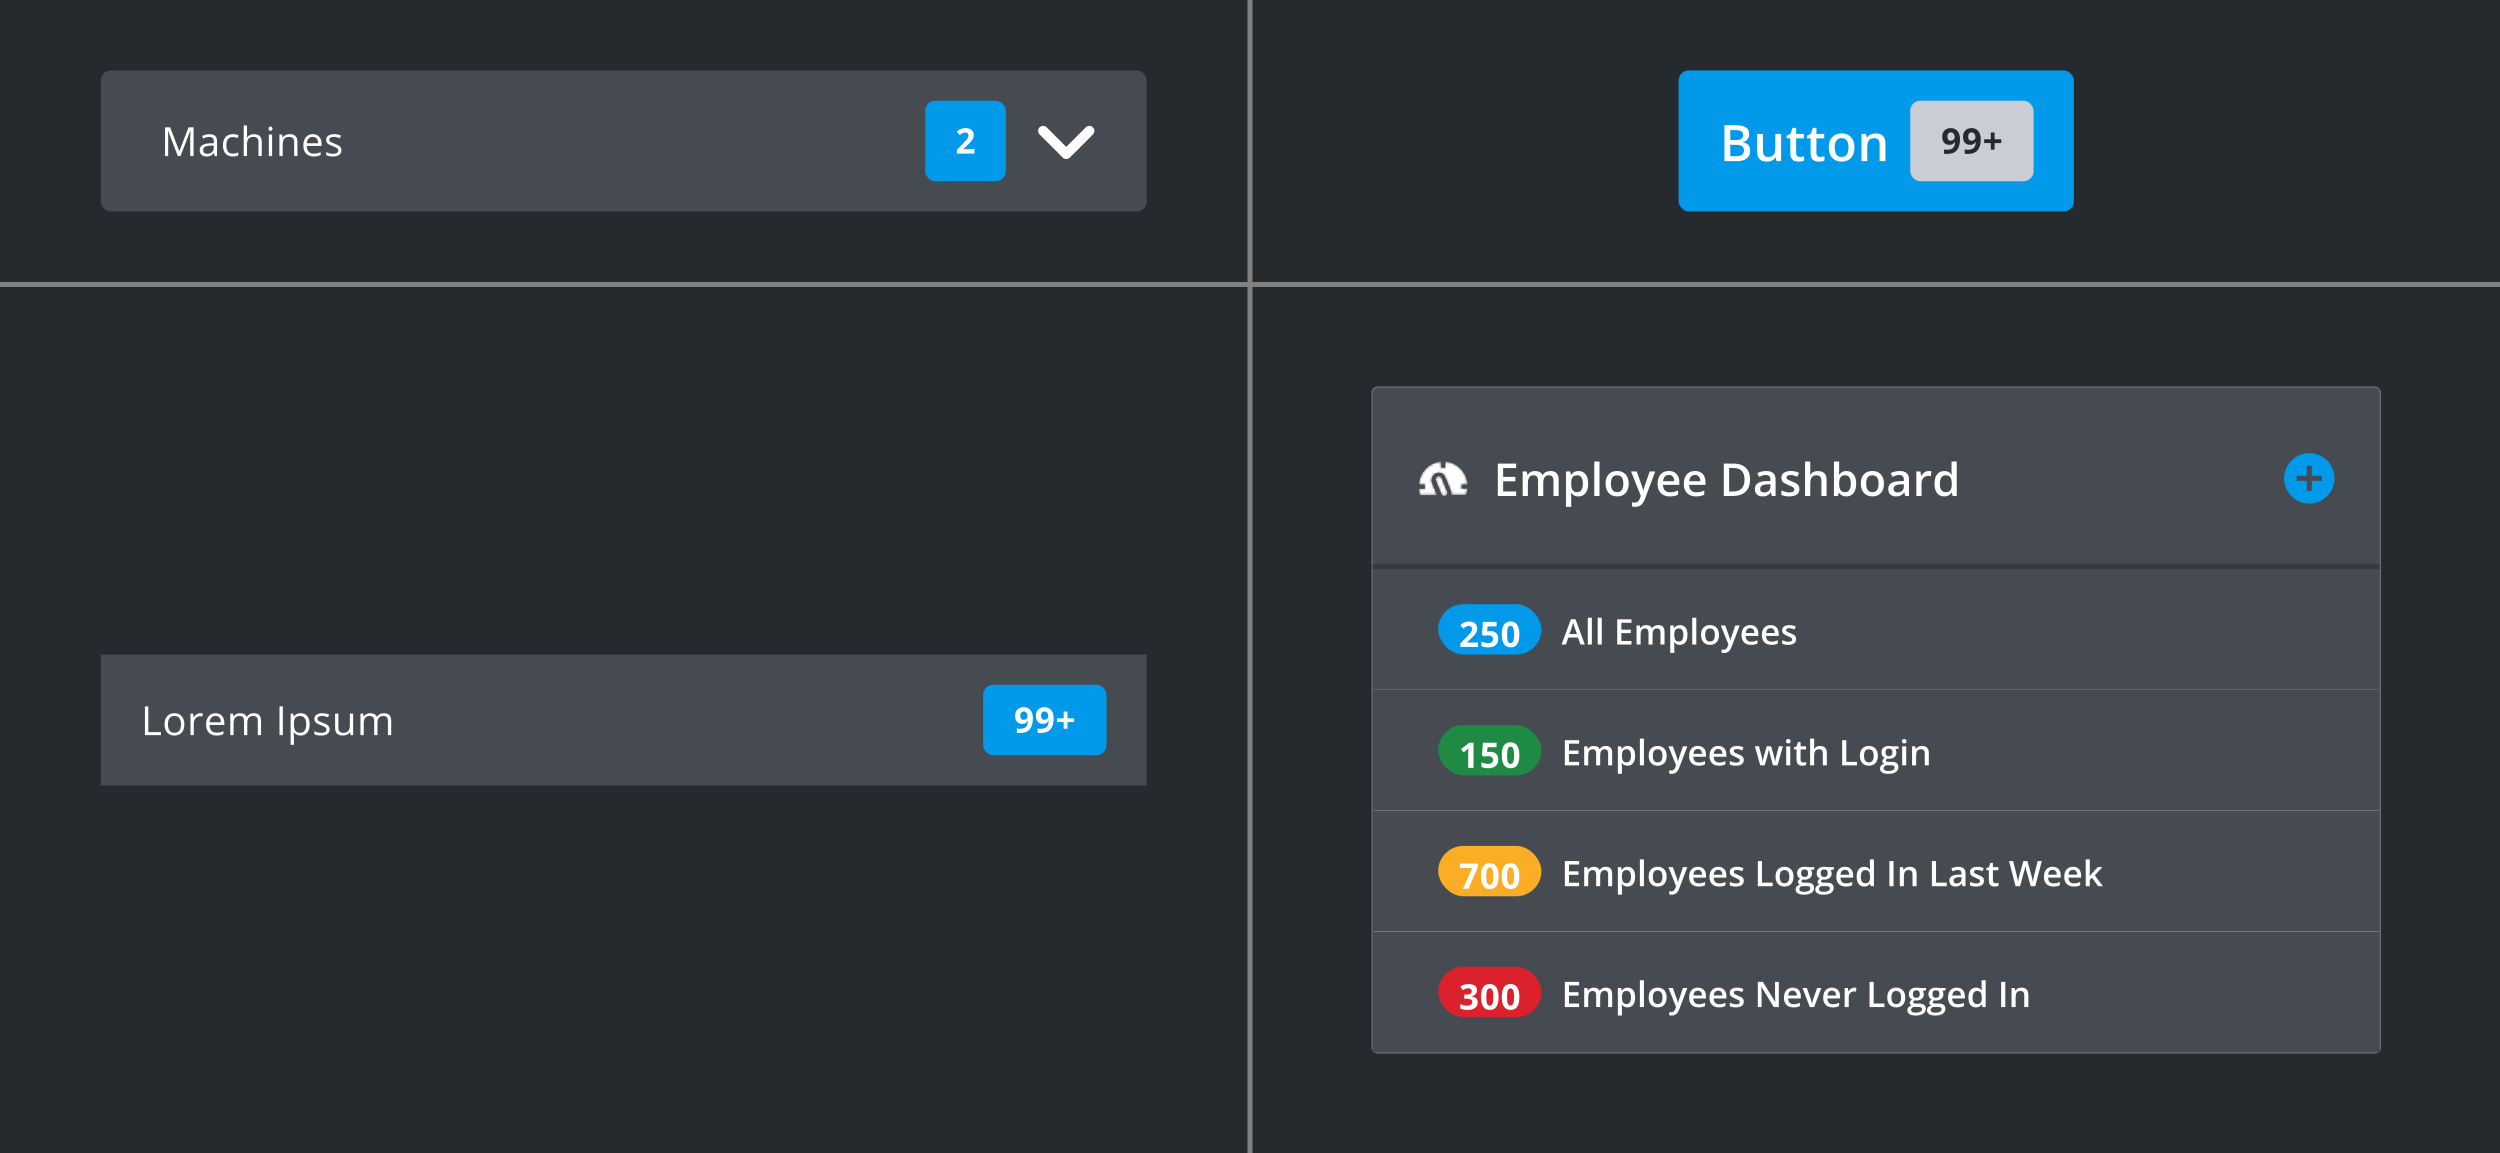 <svg fill="none" height="458" viewBox="0 0 993 458" width="993" xmlns="http://www.w3.org/2000/svg" xmlns:xlink="http://www.w3.org/1999/xlink"><rect x="0" y="0" width="993" height="458" fill="#808080" stroke="none"/><clipPath id="a"><path d="m0 0h993v458h-993z"/></clipPath><clipPath id="b"><path d="m399.5 32h48v48h-48z"/></clipPath><clipPath id="c"><path d="m682.75 40h125v32h-125z"/></clipPath><clipPath id="d"><path d="m545.25 154h400v72h-400z"/></clipPath><clipPath id="e"><rect height="20" rx="10" width="41" x="571.25" y="240"/></clipPath><clipPath id="f"><rect height="20" rx="10" width="41" x="571.25" y="288"/></clipPath><clipPath id="g"><rect height="20" rx="10" width="41" x="571.25" y="336"/></clipPath><clipPath id="h"><rect height="20" rx="10" width="41" x="571.25" y="384"/></clipPath><mask id="i" height="14" maskUnits="userSpaceOnUse" width="20" x="563" y="183"><path d="m572.6 189.872 2.194 5.365c.243.67 0 1.425-.65 1.676-.163.084-.325.084-.488.084-.487 0-.975-.251-1.137-.754l-2.194-5.365c-.244-.671 0-1.425.65-1.677.163-.083.325-.083.487-.083.488 0 .976.251 1.138.754zm7.962 4.275v-.084h2.275c0 .838-.243 1.677-.487 2.515h-5.931c.081-.587.081-1.174-.163-1.677l-2.194-5.364c-.406-1.09-1.462-1.761-2.6-1.761-.406 0-.812.084-1.137.252-.975.419-1.625 1.341-1.706 2.515-.082.503.081 1.005.244 1.425l1.949 4.694h-6.825c-.243-.839-.406-1.677-.487-2.515h2.438v-1.676h-2.357c.325-4.862 4.144-8.802 8.857-9.137v2.431h1.624v-2.431c4.713.335 8.532 4.275 8.857 9.137h-2.357z" fill="#fff"/></mask><g clip-path="url(#a)"><path d="m0 0h495.5v112h-495.5z" fill="#252a2e"/><rect fill="#464b52" height="56" rx="4" width="415.5" x="40" y="28"/><path d="m70.625 62-3.875-10.125h-.062c.073.802.109 1.755.109 2.859v7.266h-1.227v-11.422h2l3.617 9.422h.062l3.648-9.422h1.984v11.422h-1.328v-7.359c0-.844.036-1.76.109-2.75h-.062l-3.906 10.109zm14.619 0-.258-1.219h-.062c-.427.536-.854.901-1.281 1.094-.422.188-.951.281-1.586.281-.849 0-1.516-.219-2-.656-.479-.438-.719-1.06-.719-1.867 0-1.729 1.383-2.635 4.148-2.719l1.453-.047v-.531c0-.672-.146-1.167-.438-1.484-.286-.323-.747-.484-1.383-.484-.714 0-1.521.219-2.422.656l-.399-.992c.422-.229.883-.409 1.383-.539.505-.13 1.01-.195 1.516-.195 1.021 0 1.776.227 2.266.68.495.453.742 1.18.742 2.18v5.844zm-2.93-.914c.807 0 1.44-.221 1.898-.664.464-.443.695-1.062.695-1.859v-.773l-1.297.055c-1.031.036-1.776.198-2.234.484-.453.281-.68.721-.68 1.32 0 .469.141.826.422 1.07.286.245.685.367 1.195.367zm10.142 1.07c-1.24 0-2.2-.38-2.883-1.141-.677-.766-1.016-1.846-1.016-3.242 0-1.432.344-2.539 1.031-3.32.693-.781 1.677-1.172 2.953-1.172.411 0 .823.044 1.234.133.411.088.734.193.969.312l-.398 1.101c-.286-.115-.599-.208-.938-.281-.339-.078-.638-.117-.898-.117-1.74 0-2.609 1.109-2.609 3.328 0 1.052.211 1.859.633 2.422.427.562 1.057.844 1.891.844.714 0 1.445-.154 2.195-.461v1.148c-.573.297-1.294.445-2.164.445zm10.213-.156v-5.539c0-.698-.159-1.219-.477-1.562-.318-.344-.815-.516-1.492-.516-.901 0-1.56.245-1.977.734-.411.49-.617 1.292-.617 2.406v4.477h-1.297v-12.156h1.297v3.68c0 .443-.021.81-.062 1.102h.078c.255-.411.617-.734 1.086-.969.474-.239 1.013-.359 1.617-.359 1.047 0 1.831.25 2.352.75.526.495.789 1.284.789 2.367v5.586zm5.415 0h-1.297v-8.562h1.297zm-1.406-10.883c0-.297.073-.513.219-.648.146-.141.328-.211.547-.211.208 0 .388.07.539.211.151.141.226.357.226.648s-.075.51-.226.656c-.151.141-.331.211-.539.211-.219 0-.401-.07-.547-.211-.146-.146-.219-.364-.219-.656zm10.166 10.883v-5.539c0-.698-.159-1.219-.477-1.562-.318-.344-.815-.516-1.492-.516-.896 0-1.552.242-1.969.727-.416.484-.625 1.284-.625 2.398v4.492h-1.297v-8.562h1.055l.211 1.172h.062c.266-.422.639-.747 1.118-.977.479-.234 1.013-.352 1.601-.352 1.031 0 1.808.25 2.328.75.521.495.782 1.289.782 2.383v5.586zm7.736.156c-1.266 0-2.266-.385-3-1.156-.729-.771-1.094-1.841-1.094-3.211 0-1.38.338-2.477 1.016-3.289.682-.812 1.596-1.219 2.742-1.219 1.073 0 1.922.354 2.547 1.063.625.703.937 1.633.937 2.789v.82h-5.898c.026 1.005.278 1.768.758 2.289.484.521 1.164.781 2.039.781.921 0 1.833-.193 2.734-.578v1.156c-.458.198-.893.339-1.305.422-.406.089-.898.133-1.476.133zm-.352-7.789c-.687 0-1.237.224-1.648.672-.407.448-.646 1.068-.719 1.859h4.477c0-.818-.183-1.443-.547-1.875-.365-.438-.886-.656-1.563-.656zm11.392 5.297c0 .797-.297 1.411-.89 1.844-.594.432-1.427.648-2.5.648-1.136 0-2.021-.18-2.657-.539v-1.203c.412.208.852.372 1.321.492.474.12.929.18 1.367.18.677 0 1.198-.107 1.562-.32.365-.219.547-.549.547-.992 0-.333-.146-.617-.437-.852-.287-.24-.849-.521-1.688-.844-.797-.297-1.364-.555-1.703-.773-.333-.224-.583-.477-.75-.758-.161-.281-.242-.617-.242-1.008 0-.698.284-1.247.852-1.649.567-.406 1.346-.609 2.336-.609.921 0 1.822.188 2.703.563l-.461 1.055c-.86-.354-1.638-.531-2.336-.531-.615 0-1.078.096-1.391.289-.312.193-.469.458-.469.797 0 .229.058.424.172.586.12.161.31.315.571.461.26.146.76.357 1.5.633 1.015.37 1.7.742 2.054 1.117.36.375.539.846.539 1.414z" fill="#fff"/><rect fill="#019aeb" height="32" rx="4" width="32" x="367.5" y="40"/><path d="m387.048 61h-6.986v-1.47l2.508-2.536c.743-.761 1.229-1.287 1.456-1.579.228-.296.392-.57.493-.82.1-.251.15-.51.15-.779 0-.401-.112-.7-.335-.895-.219-.196-.513-.294-.882-.294-.387 0-.763.089-1.128.267-.364.178-.745.431-1.141.759l-1.149-1.36c.492-.419.9-.716 1.224-.889.323-.173.677-.305 1.059-.396.383-.096.812-.144 1.286-.144.624 0 1.175.114 1.654.342.478.228.85.547 1.114.957.264.41.397.88.397 1.408 0 .46-.082.893-.247 1.299-.159.401-.41.813-.751 1.237-.338.424-.935 1.028-1.791 1.812l-1.286 1.21v.096h4.355z" fill="#fff"/><g clip-path="url(#b)"><path d="m431.26 50.58-7.76 7.76-7.76-7.76c-.78-.78-2.04-.78-2.82 0s-.78 2.04 0 2.82l9.18 9.18c.78.78 2.04.78 2.82 0l9.18-9.18c.78-.78.78-2.04 0-2.82-.78-.76-2.06-.78-2.84 0z" fill="#fff"/></g><path d="m0 0h495.5v112h-495.5z" fill="#252a2e" transform="translate(497.5)"/><rect fill="#019aeb" height="56" rx="4" width="157" x="666.75" y="28"/><g clip-path="url(#c)"><path d="m684.93 49.723h4.248c1.842 0 3.232.267 4.17.801.937.534 1.406 1.455 1.406 2.764 0 .547-.098 1.042-.293 1.484-.189.436-.466.797-.83 1.084-.365.28-.814.469-1.348.566v.098c.554.098 1.045.27 1.475.518.436.247.778.602 1.025 1.065.254.462.381 1.061.381 1.797 0 .872-.208 1.615-.625 2.227-.41.612-.999 1.077-1.768 1.397-.761.319-1.666.478-2.714.478h-5.127zm2.343 5.889h2.247c1.061 0 1.796-.172 2.207-.517.41-.345.615-.85.615-1.514 0-.677-.244-1.165-.733-1.465-.481-.299-1.25-.449-2.304-.449h-2.032zm0 1.895v4.531h2.471c1.094 0 1.862-.212 2.305-.635.443-.423.664-.996.664-1.719 0-.443-.101-.827-.303-1.152-.195-.326-.517-.576-.967-.752-.449-.182-1.054-.273-1.816-.273zm20.18-4.316v10.81h-1.807l-.312-1.455h-.127c-.228.371-.518.68-.87.928-.351.241-.742.42-1.171.537-.43.124-.883.185-1.358.185-.814 0-1.51-.137-2.09-.41-.573-.28-1.012-.71-1.318-1.289s-.459-1.328-.459-2.246v-7.061h2.305v6.631c0 .84.169 1.468.508 1.885.345.417.878.625 1.601.625.697 0 1.25-.143 1.66-.43.41-.286.7-.71.869-1.27.176-.56.264-1.247.264-2.061v-5.381zm7.464 9.15c.3 0 .596-.026.889-.078.293-.059.56-.127.801-.205v1.738c-.254.111-.583.205-.987.283-.403.078-.823.117-1.259.117-.612 0-1.163-.101-1.651-.303-.488-.208-.875-.563-1.162-1.065-.286-.501-.43-1.195-.43-2.08v-5.811h-1.474v-1.025l1.582-.81.752-2.314h1.445v2.402h3.096v1.748h-3.096v5.781c0 .547.137.954.41 1.221.274.267.635.4 1.084.4zm8.06 0c.3 0 .596-.026.889-.078.293-.059.56-.127.801-.205v1.738c-.254.111-.583.205-.987.283-.403.078-.823.117-1.259.117-.612 0-1.162-.101-1.651-.303-.488-.208-.875-.563-1.162-1.065-.286-.501-.429-1.195-.429-2.08v-5.811h-1.475v-1.025l1.582-.81.752-2.314h1.445v2.402h3.096v1.748h-3.096v5.781c0 .547.137.954.41 1.221.274.267.635.4 1.084.4zm13.607-3.769c0 .898-.117 1.696-.351 2.393-.235.697-.576 1.286-1.026 1.768-.449.475-.989.84-1.621 1.094-.631.247-1.344.371-2.138.371-.743 0-1.423-.124-2.041-.371-.619-.254-1.156-.619-1.612-1.094-.449-.482-.797-1.071-1.045-1.768-.247-.697-.371-1.494-.371-2.393 0-1.191.205-2.2.616-3.027.416-.833 1.009-1.468 1.777-1.904s1.683-.654 2.744-.654c.996 0 1.875.218 2.637.654.761.436 1.357 1.071 1.787 1.904.43.833.644 1.842.644 3.027zm-7.841 0c0 .788.094 1.462.283 2.022.195.56.495.99.898 1.289.404.293.925.439 1.563.439s1.159-.146 1.562-.439c.404-.299.7-.729.889-1.289s.283-1.234.283-2.022c0-.788-.094-1.455-.283-2.002-.189-.553-.485-.973-.889-1.26-.403-.293-.928-.44-1.572-.44-.951 0-1.644.319-2.08.957s-.654 1.553-.654 2.744zm16.263-5.586c1.217 0 2.165.316 2.842.947.683.625 1.025 1.631 1.025 3.018v7.051h-2.295v-6.621c0-.84-.172-1.468-.517-1.885-.346-.423-.879-.635-1.602-.635-1.048 0-1.777.322-2.188.967-.403.644-.605 1.579-.605 2.803v5.371h-2.295v-10.81h1.787l.322 1.465h.127c.235-.378.525-.687.87-.928.351-.247.742-.433 1.171-.557.437-.124.889-.185 1.358-.185z" fill="#fff"/><rect fill="#cbcdd6" height="32" rx="4" width="49" x="758.75" y="40"/><path d="m778.509 55.272c0 1.969-.415 3.438-1.244 4.409-.83.971-2.085 1.456-3.767 1.456-.592 0-1.041-.032-1.347-.096v-1.695c.383.096.784.144 1.203.144.707 0 1.288-.103 1.744-.308.455-.21.804-.535 1.046-.978.241-.447.38-1.06.417-1.839h-.082c-.265.428-.57.729-.917.902-.346.173-.779.26-1.298.26-.871 0-1.557-.278-2.058-.834-.501-.561-.752-1.338-.752-2.331 0-1.071.303-1.916.909-2.536.611-.624 1.44-.937 2.489-.937.738 0 1.383.173 1.934.52.556.346.982.85 1.278 1.511.297.656.445 1.44.445 2.352zm-3.616-2.687c-.438 0-.78.15-1.026.451-.246.301-.369.734-.369 1.299 0 .483.112.866.335 1.148s.563.424 1.019.424c.428 0 .795-.139 1.1-.417.305-.282.458-.606.458-.971 0-.542-.143-1-.431-1.374-.282-.374-.644-.56-1.086-.56zm11.864 2.687c0 1.969-.415 3.438-1.244 4.409-.83.971-2.085 1.456-3.767 1.456-.592 0-1.041-.032-1.347-.096v-1.695c.383.096.784.144 1.204.144.706 0 1.287-.103 1.743-.308.455-.21.804-.535 1.046-.978.241-.447.38-1.06.417-1.839h-.082c-.265.428-.57.729-.916.902-.347.173-.78.26-1.299.26-.871 0-1.557-.278-2.058-.834-.501-.561-.752-1.338-.752-2.331 0-1.071.303-1.916.909-2.536.611-.624 1.44-.937 2.489-.937.738 0 1.383.173 1.934.52.556.346.982.85 1.278 1.511.297.656.445 1.44.445 2.352zm-3.616-2.687c-.438 0-.78.15-1.026.451-.246.301-.369.734-.369 1.299 0 .483.112.866.335 1.148s.563.424 1.019.424c.428 0 .795-.139 1.1-.417.306-.282.458-.606.458-.971 0-.542-.143-1-.43-1.374-.283-.374-.645-.56-1.087-.56zm7.605 4.231h-2.645v-1.497h2.645v-2.666h1.497v2.666h2.646v1.497h-2.646v2.632h-1.497z" fill="#252a2e"/></g><path d="m0 0h495.5v344h-495.5z" fill="#252a2e" transform="translate(0 114)"/><path d="m40 260h415.5v52h-415.5z" fill="#464b52"/><path d="m57.57 292v-11.422h1.328v10.219h5.039v1.203zm15.658-4.289c0 1.396-.351 2.487-1.055 3.273-.703.782-1.674 1.172-2.914 1.172-.766 0-1.445-.179-2.039-.539-.594-.359-1.052-.875-1.375-1.547s-.484-1.458-.484-2.359c0-1.396.349-2.482 1.047-3.258.698-.781 1.667-1.172 2.906-1.172 1.198 0 2.148.399 2.852 1.196.708.796 1.062 1.875 1.062 3.234zm-6.523 0c0 1.094.219 1.927.656 2.5s1.081.859 1.93.859c.849 0 1.492-.284 1.93-.851.443-.573.664-1.409.664-2.508 0-1.089-.221-1.914-.664-2.477-.438-.567-1.086-.851-1.945-.851-.849 0-1.49.278-1.922.836-.432.557-.648 1.388-.648 2.492zm12.861-4.43c.38 0 .721.031 1.024.094l-.18 1.203c-.354-.078-.667-.117-.938-.117-.693 0-1.286.281-1.781.844-.49.562-.734 1.263-.734 2.101v4.594h-1.297v-8.562h1.07l.148 1.585h.062c.318-.557.701-.987 1.149-1.289.448-.302.94-.453 1.476-.453zm6.392 8.875c-1.266 0-2.266-.385-3-1.156-.729-.771-1.094-1.841-1.094-3.211 0-1.38.339-2.477 1.016-3.289.682-.812 1.596-1.219 2.742-1.219 1.073 0 1.922.354 2.547 1.063.625.703.938 1.633.938 2.789v.82h-5.899c.026 1.005.279 1.768.758 2.289.484.521 1.164.781 2.039.781.922 0 1.833-.192 2.734-.578v1.157c-.458.197-.893.338-1.305.421-.406.089-.898.133-1.477.133zm-.351-7.789c-.688 0-1.237.224-1.649.672-.406.448-.646 1.068-.719 1.859h4.476c0-.817-.182-1.442-.547-1.875-.365-.437-.885-.656-1.562-.656zm16.783 7.633v-5.57c0-.683-.146-1.193-.437-1.532-.292-.343-.745-.515-1.36-.515-.807 0-1.403.232-1.789.695-.385.464-.578 1.177-.578 2.141v4.781h-1.297v-5.57c0-.683-.146-1.193-.438-1.532-.292-.343-.747-.515-1.367-.515-.812 0-1.409.245-1.789.734-.375.485-.562 1.281-.562 2.391v4.492h-1.297v-8.562h1.055l.211 1.171h.062c.245-.416.589-.742 1.031-.976.448-.235.948-.352 1.5-.352 1.339 0 2.213.485 2.625 1.453h.062c.255-.448.625-.802 1.109-1.062.484-.261 1.037-.391 1.656-.391.969 0 1.693.25 2.172.75.485.495.727 1.289.727 2.383v5.586zm8.628 0v-11.422h1.328v11.422zm8.408.156c-.557 0-1.068-.101-1.531-.304-.459-.209-.844-.526-1.157-.954h-.093c.062.5.093.974.093 1.422v3.524h-1.296v-12.406h1.054l.18 1.171h.062c.334-.468.722-.807 1.165-1.015.442-.209.95-.313 1.523-.313 1.135 0 2.01.388 2.625 1.164.62.776.93 1.865.93 3.266 0 1.406-.315 2.5-.946 3.281-.625.776-1.494 1.164-2.609 1.164zm-.188-7.773c-.875 0-1.507.242-1.898.726-.391.485-.591 1.256-.602 2.313v.289c0 1.203.201 2.065.602 2.586.401.515 1.044.773 1.93.773.739 0 1.317-.299 1.734-.898.422-.599.633-1.425.633-2.477 0-1.067-.211-1.885-.633-2.453-.417-.573-1.005-.859-1.766-.859zm11.69 5.281c0 .797-.297 1.412-.891 1.844s-1.427.648-2.5.648c-1.135 0-2.021-.179-2.656-.539v-1.203c.411.208.851.372 1.32.492.474.12.93.18 1.367.18.677 0 1.198-.107 1.563-.32.364-.219.547-.55.547-.993 0-.333-.146-.617-.438-.851-.286-.24-.849-.521-1.687-.844-.797-.297-1.365-.555-1.704-.773-.333-.224-.583-.477-.75-.758-.161-.281-.242-.617-.242-1.008 0-.698.284-1.247.852-1.648.568-.407 1.346-.61 2.336-.61.922 0 1.823.188 2.703.563l-.461 1.054c-.859-.354-1.638-.531-2.336-.531-.615 0-1.078.097-1.391.289-.312.193-.468.459-.468.797 0 .229.057.425.171.586.12.162.31.315.571.461.26.146.76.357 1.5.633 1.015.37 1.7.742 2.054 1.117.36.375.54.846.54 1.414zm3.485-6.226v5.554c0 .698.159 1.219.477 1.563.318.343.815.515 1.492.515.896 0 1.55-.244 1.961-.734.417-.49.625-1.289.625-2.398v-4.5h1.297v8.562h-1.07l-.188-1.148h-.07c-.266.421-.635.744-1.109.968-.469.224-1.006.336-1.61.336-1.041 0-1.823-.247-2.344-.742-.515-.495-.773-1.286-.773-2.375v-5.601zm19.674 8.562v-5.57c0-.683-.146-1.193-.438-1.532-.291-.343-.744-.515-1.359-.515-.807 0-1.404.232-1.789.695-.385.464-.578 1.177-.578 2.141v4.781h-1.297v-5.57c0-.683-.146-1.193-.437-1.532-.292-.343-.748-.515-1.368-.515-.812 0-1.409.245-1.789.734-.375.485-.562 1.281-.562 2.391v4.492h-1.297v-8.562h1.055l.211 1.171h.062c.245-.416.589-.742 1.031-.976.448-.235.948-.352 1.5-.352 1.339 0 2.214.485 2.625 1.453h.063c.255-.448.625-.802 1.109-1.062.484-.261 1.037-.391 1.656-.391.969 0 1.693.25 2.172.75.485.495.727 1.289.727 2.383v5.586z" fill="#fff"/><rect fill="#019aeb" height="28" rx="4" width="49" x="390.5" y="272"/><path d="m410.259 285.271c0 1.969-.415 3.439-1.244 4.41-.83.97-2.085 1.456-3.767 1.456-.592 0-1.041-.032-1.347-.096v-1.695c.383.095.784.143 1.203.143.707 0 1.288-.102 1.744-.307.455-.21.804-.536 1.046-.978.241-.447.38-1.059.417-1.839h-.082c-.265.429-.57.729-.917.903-.346.173-.779.259-1.298.259-.871 0-1.557-.278-2.058-.834-.501-.56-.752-1.337-.752-2.331 0-1.071.303-1.916.909-2.536.611-.624 1.44-.936 2.489-.936.738 0 1.383.173 1.934.519.556.347.982.85 1.278 1.511.297.656.445 1.44.445 2.351zm-3.616-2.686c-.438 0-.78.15-1.026.451s-.369.734-.369 1.299c0 .483.112.866.335 1.148.223.283.563.424 1.019.424.428 0 .795-.139 1.1-.417.305-.282.458-.606.458-.97 0-.543-.143-1.001-.431-1.374-.282-.374-.644-.561-1.086-.561zm11.864 2.686c0 1.969-.415 3.439-1.244 4.41-.83.97-2.085 1.456-3.767 1.456-.592 0-1.041-.032-1.347-.096v-1.695c.383.095.784.143 1.204.143.706 0 1.287-.102 1.743-.307.455-.21.804-.536 1.046-.978.241-.447.38-1.059.417-1.839h-.082c-.265.429-.57.729-.916.903-.347.173-.78.259-1.299.259-.871 0-1.557-.278-2.058-.834-.501-.56-.752-1.337-.752-2.331 0-1.071.303-1.916.909-2.536.611-.624 1.44-.936 2.489-.936.738 0 1.383.173 1.934.519.556.347.982.85 1.278 1.511.297.656.445 1.44.445 2.351zm-3.616-2.686c-.438 0-.78.15-1.026.451s-.369.734-.369 1.299c0 .483.112.866.335 1.148.223.283.563.424 1.019.424.428 0 .795-.139 1.1-.417.306-.282.458-.606.458-.97 0-.543-.143-1.001-.43-1.374-.283-.374-.645-.561-1.087-.561zm7.605 4.231h-2.645v-1.497h2.645v-2.666h1.497v2.666h2.646v1.497h-2.646v2.632h-1.497z" fill="#fff"/><path d="m0 0h495.5v344h-495.5z" fill="#252a2e" transform="translate(497.5 114)"/><rect fill="#fff" height="264" rx="2" width="400" x="545.25" y="154"/><rect height="264" rx="2" stroke="#6a6e79" width="400" x="545.25" y="154"/><g clip-path="url(#d)"><path d="m545.25 156c0-1.105.895-2 2-2h396c1.105 0 2 .895 2 2v70h-400z" fill="#464b52"/><path d="m545.25 225h1745.45" stroke="#353a40" stroke-width="2"/><path d="m602.215 197h-7.277v-12.85h7.277v1.776h-5.168v3.489h4.843v1.767h-4.843v4.034h5.168zm13.588-9.914c1.09 0 1.911.281 2.461.844.557.562.835 1.465.835 2.707v6.363h-2.065v-5.994c0-.738-.144-1.295-.431-1.67s-.723-.563-1.309-.563c-.821 0-1.413.264-1.776.791-.357.522-.536 1.281-.536 2.277v5.159h-2.065v-5.994c0-.492-.065-.902-.194-1.231-.123-.334-.313-.583-.571-.747-.258-.17-.583-.255-.976-.255-.568 0-1.022.129-1.362.387-.334.258-.574.639-.721 1.143-.146.498-.219 1.11-.219 1.837v4.86h-2.066v-9.729h1.609l.29 1.309h.114c.199-.34.445-.618.738-.835.299-.223.63-.387.993-.492.364-.111.742-.167 1.134-.167.727 0 1.339.129 1.837.387.498.252.87.638 1.116 1.16h.159c.304-.528.729-.917 1.274-1.169s1.122-.378 1.731-.378zm11.198 0c1.155 0 2.08.422 2.778 1.266.703.843 1.054 2.097 1.054 3.761 0 1.102-.164 2.031-.492 2.786-.322.75-.776 1.319-1.362 1.705-.58.381-1.257.572-2.03.572-.493 0-.92-.065-1.284-.194-.363-.128-.673-.295-.931-.501-.258-.21-.475-.439-.651-.685h-.123c.03.234.056.495.079.782.03.281.044.539.044.774v3.963h-2.074v-14.044h1.688l.29 1.344h.096c.182-.275.402-.53.659-.764.264-.235.581-.419.95-.554.375-.141.811-.211 1.309-.211zm-.553 1.687c-.569 0-1.026.115-1.372.343-.339.223-.588.56-.747 1.011-.152.451-.234 1.017-.246 1.696v.29c0 .721.074 1.333.22 1.837.152.498.401.879.747 1.143.352.258.826.386 1.424.386.504 0 .92-.137 1.248-.413.334-.275.583-.668.747-1.177.164-.51.246-1.111.246-1.802 0-1.049-.187-1.863-.562-2.443-.37-.581-.938-.871-1.705-.871zm8.877 8.227h-2.074v-13.676h2.074zm11.594-4.887c0 .809-.106 1.527-.317 2.154s-.518 1.157-.923 1.59c-.404.428-.89.756-1.459.985-.568.222-1.21.334-1.924.334-.668 0-1.281-.112-1.837-.334-.557-.229-1.04-.557-1.451-.985-.404-.433-.717-.963-.94-1.59s-.334-1.345-.334-2.154c0-1.072.185-1.98.554-2.724.375-.75.908-1.322 1.599-1.714.692-.393 1.515-.589 2.47-.589.897 0 1.688.196 2.373.589.686.392 1.222.964 1.608 1.714.387.75.581 1.658.581 2.724zm-7.058 0c0 .709.085 1.316.255 1.82.176.504.445.89.808 1.16.364.263.832.395 1.407.395.574 0 1.043-.132 1.406-.395.363-.27.63-.656.8-1.16s.255-1.111.255-1.82-.085-1.309-.255-1.801c-.17-.499-.437-.876-.8-1.134-.363-.264-.835-.396-1.415-.396-.856 0-1.48.287-1.872.862-.393.574-.589 1.397-.589 2.469zm7.99-4.842h2.25l1.995 5.554c.088.252.167.501.237.747.076.24.141.478.194.712.058.235.105.469.14.703h.053c.059-.304.141-.644.246-1.019.111-.381.234-.762.369-1.143l1.916-5.554h2.224l-4.175 11.065c-.24.633-.536 1.172-.888 1.617-.345.451-.756.791-1.23 1.02-.475.234-1.017.351-1.626.351-.293 0-.548-.017-.765-.053-.217-.029-.401-.061-.553-.096v-1.653c.123.03.278.056.465.08.188.023.381.035.58.035.37 0 .689-.074.958-.22.27-.146.498-.355.686-.624.187-.264.343-.565.466-.905l.343-.914zm15.003-.185c.868 0 1.612.179 2.233.536s1.098.864 1.432 1.521c.334.656.501 1.441.501 2.355v1.107h-6.495c.024.944.276 1.67.756 2.18.486.51 1.166.765 2.039.765.621 0 1.178-.059 1.67-.176.498-.123 1.011-.302 1.538-.536v1.679c-.486.228-.981.395-1.485.501-.504.105-1.108.158-1.811.158-.955 0-1.796-.185-2.522-.554-.721-.375-1.286-.932-1.696-1.67-.405-.738-.607-1.655-.607-2.751 0-1.09.185-2.015.554-2.777s.888-1.342 1.555-1.74c.668-.399 1.448-.598 2.338-.598zm0 1.556c-.65 0-1.177.211-1.582.632-.398.422-.632 1.04-.703 1.855h4.43c-.006-.486-.088-.917-.246-1.292-.153-.375-.387-.668-.703-.879-.311-.211-.709-.316-1.196-.316zm10.398-1.556c.868 0 1.612.179 2.233.536s1.099.864 1.433 1.521c.334.656.5 1.441.5 2.355v1.107h-6.495c.024.944.276 1.67.756 2.18.487.51 1.166.765 2.039.765.621 0 1.178-.059 1.67-.176.498-.123 1.011-.302 1.538-.536v1.679c-.486.228-.981.395-1.485.501-.504.105-1.107.158-1.811.158-.955 0-1.795-.185-2.522-.554-.721-.375-1.286-.932-1.696-1.67-.405-.738-.607-1.655-.607-2.751 0-1.09.185-2.015.554-2.777s.888-1.342 1.556-1.74c.668-.399 1.447-.598 2.337-.598zm0 1.556c-.65 0-1.177.211-1.582.632-.398.422-.632 1.04-.703 1.855h4.43c-.006-.486-.088-.917-.246-1.292-.152-.375-.387-.668-.703-.879-.311-.211-.709-.316-1.196-.316zm21.869 1.81c0 1.447-.27 2.657-.809 3.63-.539.967-1.321 1.696-2.346 2.189-1.026.486-2.262.729-3.709.729h-3.569v-12.85h3.955c1.33 0 2.479.241 3.446.721.966.475 1.714 1.181 2.241 2.118.527.932.791 2.086.791 3.463zm-2.197.062c0-1.055-.167-1.922-.501-2.602-.328-.68-.815-1.183-1.459-1.512-.639-.334-1.427-.501-2.365-.501h-1.801v9.334h1.494c1.553 0 2.713-.395 3.48-1.186.768-.791 1.152-1.969 1.152-3.533zm8.596-3.428c1.23 0 2.159.272 2.786.817.633.545.949 1.395.949 2.549v6.548h-1.467l-.396-1.38h-.07c-.276.352-.56.642-.853.87-.293.229-.633.399-1.019.51-.381.117-.847.176-1.398.176-.58 0-1.098-.106-1.555-.317-.457-.216-.818-.545-1.081-.984-.264-.439-.396-.996-.396-1.67 0-1.002.372-1.755 1.116-2.259.75-.504 1.881-.782 3.393-.835l1.687-.061v-.51c0-.674-.158-1.154-.474-1.441-.311-.287-.75-.431-1.319-.431-.486 0-.958.07-1.415.211s-.902.313-1.336.518l-.668-1.459c.475-.251 1.014-.457 1.618-.615.609-.158 1.242-.237 1.898-.237zm1.687 5.265-1.256.044c-1.032.035-1.755.21-2.171.527-.416.316-.624.75-.624 1.301 0 .48.143.832.43 1.054.288.217.665.326 1.134.326.715 0 1.307-.203 1.776-.607.474-.41.711-1.011.711-1.802zm11.506 1.872c0 .638-.155 1.177-.466 1.617-.31.439-.764.773-1.362 1.002-.592.222-1.318.334-2.18.334-.679 0-1.265-.05-1.758-.15-.486-.093-.946-.24-1.379-.439v-1.784c.462.217.981.404 1.555.562.58.158 1.128.238 1.644.238.679 0 1.169-.106 1.467-.317.299-.217.449-.504.449-.861 0-.211-.062-.399-.185-.563-.117-.17-.34-.342-.668-.518-.322-.182-.797-.399-1.424-.651-.615-.246-1.133-.492-1.555-.738s-.742-.542-.958-.888c-.217-.351-.325-.799-.325-1.344 0-.862.339-1.515 1.019-1.96.686-.451 1.591-.677 2.716-.677.598 0 1.16.061 1.687.185.534.117 1.055.29 1.565.518l-.651 1.556c-.439-.194-.881-.352-1.327-.475-.439-.129-.887-.193-1.344-.193-.534 0-.941.082-1.222.246-.276.164-.413.398-.413.703 0 .228.067.422.202.58s.366.316.694.475c.334.158.797.354 1.389.589.58.222 1.081.457 1.503.703.428.24.756.536.984.887.229.352.343.806.343 1.363zm4.325-10.899v3.437c0 .357-.012.706-.035 1.046-.018.339-.038.603-.062.791h.114c.206-.34.457-.619.756-.835.299-.223.633-.39 1.002-.501.375-.112.774-.167 1.196-.167.744 0 1.377.126 1.898.378.521.246.92.63 1.195 1.151.282.522.422 1.198.422 2.03v6.346h-2.065v-5.959c0-.756-.156-1.321-.466-1.696-.311-.381-.791-.572-1.441-.572-.627 0-1.125.132-1.495.396-.363.258-.624.642-.782 1.151-.158.504-.237 1.119-.237 1.846v4.834h-2.066v-13.676zm11.47 0v3.296c0 .381-.011.756-.035 1.125-.018.363-.035.648-.053.853h.088c.264-.422.63-.777 1.099-1.064.474-.293 1.081-.439 1.819-.439 1.154 0 2.083.425 2.786 1.274.703.844 1.055 2.095 1.055 3.753 0 1.102-.161 2.027-.483 2.777-.323.75-.777 1.319-1.363 1.705-.58.381-1.262.572-2.048.572-.738 0-1.335-.135-1.793-.405-.451-.275-.805-.594-1.063-.958h-.149l-.378 1.187h-1.547v-13.676zm2.373 5.449c-.586 0-1.051.118-1.397.352-.34.234-.586.586-.738 1.055-.153.463-.232 1.051-.238 1.766v.185c0 1.084.17 1.913.51 2.487.346.574.973.861 1.881.861.721 0 1.274-.29 1.661-.87.387-.586.58-1.423.58-2.513 0-1.102-.193-1.931-.58-2.488-.381-.556-.94-.835-1.679-.835zm15.417 3.34c0 .809-.106 1.527-.316 2.154-.211.627-.519 1.157-.923 1.59-.405.428-.891.756-1.459.985-.569.222-1.21.334-1.925.334-.668 0-1.28-.112-1.837-.334-.557-.229-1.04-.557-1.45-.985-.405-.433-.718-.963-.941-1.59-.222-.627-.334-1.345-.334-2.154 0-1.072.185-1.98.554-2.724.375-.75.908-1.322 1.6-1.714.691-.393 1.514-.589 2.469-.589.897 0 1.688.196 2.373.589.686.392 1.222.964 1.609 1.714s.58 1.658.58 2.724zm-7.058 0c0 .709.085 1.316.255 1.82.176.504.446.89.809 1.16.363.263.832.395 1.406.395s1.043-.132 1.406-.395c.364-.27.63-.656.8-1.16s.255-1.111.255-1.82-.085-1.309-.255-1.801c-.17-.499-.436-.876-.8-1.134-.363-.264-.835-.396-1.415-.396-.855 0-1.479.287-1.872.862-.392.574-.589 1.397-.589 2.469zm13.272-5.027c1.231 0 2.16.272 2.787.817.632.545.949 1.395.949 2.549v6.548h-1.468l-.396-1.38h-.07c-.275.352-.559.642-.852.87-.293.229-.633.399-1.02.51-.381.117-.847.176-1.397.176-.58 0-1.099-.106-1.556-.317-.457-.216-.817-.545-1.081-.984s-.396-.996-.396-1.67c0-1.002.372-1.755 1.117-2.259.75-.504 1.88-.782 3.392-.835l1.688-.061v-.51c0-.674-.158-1.154-.475-1.441-.31-.287-.75-.431-1.318-.431-.487 0-.958.07-1.415.211s-.903.313-1.336.518l-.668-1.459c.474-.251 1.013-.457 1.617-.615.609-.158 1.242-.237 1.898-.237zm1.688 5.265-1.257.044c-1.031.035-1.755.21-2.171.527-.416.316-.624.75-.624 1.301 0 .48.144.832.431 1.054.287.217.665.326 1.134.326.714 0 1.306-.203 1.775-.607.475-.41.712-1.011.712-1.802zm9.897-5.265c.164 0 .343.009.536.026.194.018.361.041.501.071l-.193 1.933c-.123-.035-.276-.061-.457-.079-.176-.017-.334-.026-.475-.026-.369 0-.721.061-1.055.184-.334.117-.629.299-.887.545-.258.24-.46.542-.607.906-.146.363-.219.785-.219 1.265v5.089h-2.075v-9.729h1.618l.281 1.713h.096c.194-.345.434-.662.721-.949s.615-.515.985-.685c.375-.176.785-.264 1.23-.264zm6.135 10.09c-1.16 0-2.091-.422-2.794-1.266-.698-.849-1.046-2.1-1.046-3.753 0-1.67.354-2.932 1.063-3.788.715-.855 1.655-1.283 2.821-1.283.493 0 .923.067 1.292.202.37.129.686.305.95.527.269.223.498.472.685.747h.097c-.029-.181-.065-.442-.106-.782-.035-.345-.052-.665-.052-.958v-3.498h2.074v13.676h-1.617l-.369-1.327h-.088c-.176.281-.399.536-.668.765-.264.222-.58.401-.95.536-.363.134-.794.202-1.292.202zm.581-1.679c.884 0 1.508-.255 1.872-.765.363-.509.55-1.274.562-2.294v-.272c0-1.09-.176-1.925-.527-2.505-.352-.586-.993-.879-1.925-.879-.744 0-1.313.302-1.705.906-.387.597-.58 1.432-.58 2.504 0 1.073.193 1.893.58 2.461.392.563.967.844 1.723.844z" fill="#fff"/><g mask="url(#i)"><path d="m572.6 189.872 2.194 5.365c.243.67 0 1.425-.65 1.676-.163.084-.325.084-.488.084-.487 0-.975-.251-1.137-.754l-2.194-5.365c-.244-.671 0-1.425.65-1.677.163-.083.325-.083.487-.083.488 0 .976.251 1.138.754zm7.962 4.275v-.084h2.275c0 .838-.243 1.677-.487 2.515h-5.931c.081-.587.081-1.174-.163-1.677l-2.194-5.364c-.406-1.09-1.462-1.761-2.6-1.761-.406 0-.812.084-1.137.252-.975.419-1.625 1.341-1.706 2.515-.082.503.081 1.005.244 1.425l1.949 4.694h-6.825c-.243-.839-.406-1.677-.487-2.515h2.438v-1.676h-2.357c.325-4.862 4.144-8.802 8.857-9.137v2.431h1.624v-2.431c4.713.335 8.532 4.275 8.857 9.137h-2.357z" fill="#fff"/></g><path clip-rule="evenodd" d="m917.25 200c5.523 0 10-4.477 10-10s-4.477-10-10-10-10 4.477-10 10 4.477 10 10 10zm-1-11v-4h2v4h4v2h-4v4h-2v-4h-4v-2z" fill="#019aeb" fill-rule="evenodd"/></g><path d="m545.25 226h400v48h-400z" fill="#464b52"/><g clip-path="url(#e)"><rect fill="#019aeb" height="20" rx="10" width="41" x="571.25" y="240"/><path d="m587.05 257h-6.987v-1.47l2.509-2.536c.743-.761 1.228-1.287 1.456-1.579.228-.296.392-.57.493-.82.1-.251.15-.511.15-.78 0-.401-.112-.699-.335-.895-.219-.196-.513-.294-.882-.294-.387 0-.763.089-1.128.267-.364.177-.745.43-1.141.758l-1.149-1.36c.492-.419.9-.715 1.224-.889.323-.173.677-.305 1.059-.396.383-.096.812-.144 1.285-.144.625 0 1.176.114 1.655.342.478.228.85.547 1.114.957s.397.88.397 1.408c0 .461-.082.894-.247 1.299-.159.401-.41.814-.752 1.237-.337.424-.934 1.028-1.791 1.812l-1.285 1.21v.096h4.355zm4.898-6.385c.966 0 1.734.271 2.304.814.574.542.861 1.285.861 2.228 0 1.117-.344 1.976-1.032 2.577-.688.602-1.672.903-2.953.903-1.112 0-2.01-.18-2.693-.54v-1.826c.36.192.779.349 1.257.472.479.119.932.178 1.361.178 1.289 0 1.934-.529 1.934-1.586 0-1.007-.667-1.511-2.003-1.511-.241 0-.508.025-.799.075-.292.046-.529.096-.711.151l-.841-.451.376-5.093h5.421v1.791h-3.569l-.184 1.962.239-.048c.278-.064.622-.096 1.032-.096zm11.543 1.388c0 1.745-.287 3.037-.861 3.876-.57.838-1.449 1.258-2.639 1.258-1.153 0-2.023-.433-2.611-1.299-.583-.866-.875-2.144-.875-3.835 0-1.764.285-3.063.854-3.897.57-.838 1.447-1.257 2.632-1.257 1.153 0 2.024.437 2.612 1.312.592.875.888 2.156.888 3.842zm-4.887 0c0 1.226.104 2.105.314 2.639.214.528.572.793 1.073.793.492 0 .848-.269 1.067-.807.218-.538.328-1.413.328-2.625 0-1.226-.112-2.106-.335-2.639-.219-.538-.572-.806-1.06-.806-.497 0-.852.268-1.066.806-.214.533-.321 1.413-.321 2.639z" fill="#fff"/></g><path d="m627.756 256-.978-2.775h-3.821l-.978 2.775h-1.729l3.719-10.035h1.818l3.712 10.035zm-1.402-4.184-.95-2.734c-.036-.118-.089-.285-.157-.499-.068-.219-.137-.44-.205-.663-.068-.228-.125-.419-.171-.574-.045.187-.102.396-.171.629-.064.227-.127.442-.191.642-.059.201-.105.356-.137.465l-.957 2.734zm5.935 4.184h-1.614v-10.637h1.614zm3.931 0h-1.614v-10.637h1.614zm11.8 0h-5.661v-9.994h5.661v1.381h-4.02v2.714h3.767v1.374h-3.767v3.137h4.02zm10.568-7.711c.848 0 1.486.219 1.914.656.433.438.65 1.14.65 2.106v4.949h-1.607v-4.662c0-.574-.111-1.007-.335-1.299-.223-.292-.562-.437-1.018-.437-.638 0-1.098.205-1.381.615-.278.405-.417.996-.417 1.77v4.013h-1.606v-4.662c0-.383-.051-.702-.151-.957-.095-.26-.244-.454-.444-.581-.201-.132-.454-.198-.759-.198-.442 0-.795.1-1.059.3-.26.201-.447.497-.561.889-.114.387-.171.864-.171 1.429v3.78h-1.606v-7.567h1.251l.225 1.018h.089c.155-.264.346-.481.574-.649.233-.173.49-.301.773-.383.282-.087.576-.13.882-.13.565 0 1.041.1 1.428.301.388.196.677.497.868.902h.124c.236-.41.567-.713.991-.909s.872-.294 1.346-.294zm8.71 0c.898 0 1.618.328 2.16.984.547.657.82 1.632.82 2.926 0 .857-.127 1.579-.382 2.167-.251.584-.604 1.026-1.06 1.326-.451.297-.978.445-1.579.445-.383 0-.716-.05-.998-.151-.283-.1-.524-.23-.725-.389-.2-.164-.369-.342-.506-.534h-.095c.022.183.043.386.061.609.023.219.034.419.034.601v3.083h-1.613v-10.923h1.313l.225 1.046h.075c.142-.215.313-.413.513-.595.205-.183.451-.326.738-.431.292-.109.632-.164 1.019-.164zm-.431 1.313c-.442 0-.797.088-1.066.266-.265.173-.458.435-.581.786-.119.351-.183.791-.192 1.32v.225c0 .561.057 1.037.171 1.429.119.387.312.684.581.889.274.2.643.3 1.108.3.392 0 .715-.107.97-.321.26-.214.454-.519.581-.916.128-.396.192-.864.192-1.401 0-.816-.146-1.45-.438-1.901-.287-.451-.729-.676-1.326-.676zm6.905 6.398h-1.613v-10.637h1.613zm9.017-3.801c0 .629-.082 1.187-.246 1.675s-.403.9-.718 1.237c-.314.333-.692.588-1.135.766-.442.173-.941.26-1.497.26-.519 0-.995-.087-1.428-.26-.433-.178-.809-.433-1.128-.766-.315-.337-.559-.749-.732-1.237s-.259-1.046-.259-1.675c0-.834.143-1.54.43-2.119.292-.583.707-1.028 1.244-1.333.538-.305 1.178-.458 1.921-.458.698 0 1.313.153 1.846.458s.95.75 1.251 1.333.451 1.29.451 2.119zm-5.489 0c0 .552.066 1.023.198 1.415.137.392.346.693.629.903.283.205.647.307 1.094.307.446 0 .811-.102 1.093-.307.283-.21.49-.511.623-.903.132-.392.198-.863.198-1.415 0-.551-.066-1.018-.198-1.401-.133-.388-.34-.681-.623-.882-.282-.205-.649-.308-1.1-.308-.665 0-1.151.224-1.456.67-.305.447-.458 1.087-.458 1.921zm6.214-3.766h1.75l1.552 4.32c.068.196.13.39.185.581.059.187.109.371.15.554.045.182.082.364.109.547h.041c.046-.237.11-.502.192-.793.086-.297.182-.593.287-.889l1.49-4.32h1.73l-3.248 8.606c-.186.492-.417.912-.69 1.258-.269.351-.588.615-.957.793-.369.182-.791.273-1.265.273-.227 0-.426-.013-.594-.041-.169-.023-.313-.048-.431-.075v-1.285c.096.023.216.043.362.061.146.019.297.028.451.028.288 0 .536-.057.746-.171.209-.114.387-.276.533-.485.146-.206.266-.44.362-.705l.267-.711zm11.67-.144c.674 0 1.253.139 1.736.417s.854.672 1.114 1.183c.26.51.39 1.121.39 1.832v.861h-5.052c.018.734.214 1.299.588 1.695.378.397.907.595 1.586.595.483 0 .916-.046 1.299-.137.387-.095.786-.234 1.196-.417v1.306c-.378.178-.763.308-1.155.39s-.862.123-1.408.123c-.743 0-1.397-.144-1.962-.431-.561-.292-1.001-.725-1.32-1.299-.314-.574-.471-1.287-.471-2.139 0-.848.143-1.568.43-2.161.287-.592.691-1.043 1.21-1.353.52-.31 1.126-.465 1.819-.465zm0 1.21c-.506 0-.916.164-1.231.492-.31.328-.492.809-.547 1.443h3.446c-.005-.379-.069-.714-.192-1.005-.118-.292-.301-.52-.547-.684-.241-.164-.551-.246-.929-.246zm8.087-1.21c.675 0 1.253.139 1.736.417s.855.672 1.115 1.183c.259.51.389 1.121.389 1.832v.861h-5.051c.018.734.214 1.299.587 1.695.379.397.907.595 1.586.595.483 0 .916-.046 1.299-.137.388-.095.786-.234 1.196-.417v1.306c-.378.178-.763.308-1.155.39s-.861.123-1.408.123c-.743 0-1.397-.144-1.962-.431-.56-.292-1-.725-1.319-1.299-.315-.574-.472-1.287-.472-2.139 0-.848.144-1.568.431-2.161.287-.592.69-1.043 1.21-1.353.519-.31 1.125-.465 1.818-.465zm0 1.21c-.506 0-.916.164-1.23.492-.31.328-.493.809-.547 1.443h3.445c-.005-.379-.068-.714-.191-1.005-.119-.292-.301-.52-.547-.684-.242-.164-.552-.246-.93-.246zm10.159 4.341c0 .497-.121.916-.363 1.258-.241.341-.594.601-1.059.779-.46.173-1.026.26-1.695.26-.529 0-.985-.039-1.368-.116-.378-.073-.736-.187-1.073-.342v-1.388c.36.169.763.314 1.21.438.451.123.877.184 1.278.184.529 0 .91-.082 1.142-.246.232-.169.349-.392.349-.67 0-.164-.048-.31-.144-.437-.091-.133-.264-.267-.519-.404-.251-.141-.62-.31-1.108-.506-.478-.191-.882-.382-1.21-.574-.328-.191-.576-.421-.745-.69-.169-.274-.253-.622-.253-1.046 0-.67.264-1.178.793-1.525.533-.35 1.237-.526 2.112-.526.465 0 .903.048 1.313.144.415.091.82.225 1.217.403l-.506 1.21c-.342-.15-.686-.274-1.032-.369-.342-.101-.691-.151-1.046-.151-.415 0-.732.064-.95.192-.215.127-.322.31-.322.547 0 .177.053.328.157.451.105.123.285.246.54.369.26.123.62.276 1.081.458.451.173.84.355 1.169.547.332.187.587.417.765.69.178.274.267.627.267 1.06z" fill="#fff"/><path d="m545.25 274h400v48h-400z" fill="#464b52"/><g clip-path="url(#f)"><rect fill="#1e8a44" height="20" rx="10" width="41" x="571.25" y="288"/><path d="m585.286 305h-2.112v-5.783l.02-.95.035-1.039c-.351.35-.595.581-.732.69l-1.148.923-1.019-1.272 3.22-2.563h1.736zm6.662-6.385c.966 0 1.734.271 2.304.814.574.542.861 1.285.861 2.228 0 1.117-.344 1.976-1.032 2.577-.688.602-1.672.903-2.953.903-1.112 0-2.01-.18-2.693-.54v-1.826c.36.192.779.349 1.257.472.479.119.932.178 1.361.178 1.289 0 1.934-.529 1.934-1.586 0-1.007-.667-1.511-2.003-1.511-.241 0-.508.025-.799.075-.292.046-.529.096-.711.151l-.841-.451.376-5.093h5.421v1.791h-3.569l-.184 1.962.239-.048c.278-.064.622-.096 1.032-.096zm11.543 1.388c0 1.745-.287 3.037-.861 3.876-.57.838-1.449 1.258-2.639 1.258-1.153 0-2.023-.433-2.611-1.299-.583-.866-.875-2.144-.875-3.835 0-1.764.285-3.063.854-3.897.57-.838 1.447-1.257 2.632-1.257 1.153 0 2.024.437 2.612 1.312.592.875.888 2.156.888 3.842zm-4.887 0c0 1.226.104 2.105.314 2.639.214.528.572.793 1.073.793.492 0 .848-.269 1.067-.807.218-.538.328-1.413.328-2.625 0-1.226-.112-2.106-.335-2.639-.219-.538-.572-.806-1.06-.806-.497 0-.852.268-1.066.806-.214.533-.321 1.413-.321 2.639z" fill="#fff"/></g><path d="m627.223 304h-5.661v-9.994h5.661v1.381h-4.02v2.714h3.767v1.374h-3.767v3.137h4.02zm10.569-7.711c.847 0 1.485.219 1.914.656.433.438.649 1.14.649 2.106v4.949h-1.606v-4.662c0-.574-.112-1.007-.335-1.299-.224-.292-.563-.437-1.019-.437-.638 0-1.098.205-1.381.615-.278.405-.417.996-.417 1.77v4.013h-1.606v-4.662c0-.383-.05-.702-.151-.957-.095-.26-.243-.454-.444-.581-.201-.132-.453-.198-.759-.198-.442 0-.795.1-1.059.3-.26.201-.447.497-.561.889-.114.387-.171.864-.171 1.429v3.78h-1.606v-7.567h1.251l.225 1.018h.089c.155-.264.347-.481.574-.649.233-.173.49-.301.773-.383.282-.087.576-.13.882-.13.565 0 1.041.1 1.428.301.388.196.677.497.869.902h.123c.237-.41.567-.713.991-.909s.873-.294 1.347-.294zm8.709 0c.898 0 1.618.328 2.16.984.547.657.82 1.632.82 2.926 0 .857-.127 1.579-.382 2.167-.251.584-.604 1.026-1.06 1.326-.451.297-.977.445-1.579.445-.383 0-.716-.05-.998-.151-.283-.1-.524-.23-.725-.389-.2-.164-.369-.342-.506-.534h-.095c.023.183.043.386.061.609.023.219.034.419.034.601v3.083h-1.613v-10.923h1.313l.225 1.046h.075c.142-.215.313-.413.513-.595.205-.183.451-.326.738-.431.292-.109.632-.164 1.019-.164zm-.431 1.313c-.442 0-.797.088-1.066.266-.264.173-.458.435-.581.786-.119.351-.182.791-.192 1.32v.225c0 .561.057 1.037.171 1.429.119.387.313.684.581.889.274.2.643.3 1.108.3.392 0 .715-.107.971-.321.259-.214.453-.519.581-.916.127-.396.191-.864.191-1.401 0-.816-.146-1.45-.438-1.901-.287-.451-.729-.676-1.326-.676zm6.905 6.398h-1.613v-10.637h1.613zm9.017-3.801c0 .629-.082 1.187-.246 1.675s-.403.9-.718 1.237c-.314.333-.692.588-1.134.766-.442.173-.942.26-1.498.26-.519 0-.995-.087-1.428-.26-.433-.178-.809-.433-1.128-.766-.315-.337-.558-.749-.732-1.237-.173-.488-.259-1.046-.259-1.675 0-.834.143-1.54.43-2.119.292-.583.707-1.028 1.244-1.333.538-.305 1.179-.458 1.921-.458.698 0 1.313.153 1.846.458s.95.75 1.251 1.333.451 1.29.451 2.119zm-5.489 0c0 .552.066 1.023.198 1.415.137.392.347.693.629.903.283.205.647.307 1.094.307.446 0 .811-.102 1.094-.307.282-.21.49-.511.622-.903s.198-.863.198-1.415c0-.551-.066-1.018-.198-1.401-.132-.388-.34-.681-.622-.882-.283-.205-.65-.308-1.101-.308-.665 0-1.151.224-1.456.67-.305.447-.458 1.087-.458 1.921zm6.214-3.766h1.75l1.552 4.32c.068.196.13.39.185.581.059.187.109.371.15.554.046.182.082.364.109.547h.041c.046-.237.11-.502.192-.793.086-.297.182-.593.287-.889l1.49-4.32h1.73l-3.247 8.606c-.187.492-.417.912-.691 1.258-.269.351-.588.615-.957.793-.369.182-.791.273-1.265.273-.227 0-.426-.013-.594-.041-.169-.023-.312-.048-.431-.075v-1.285c.096.023.217.043.362.061.146.019.297.028.452.028.287 0 .535-.057.745-.171.209-.114.387-.276.533-.485.146-.206.266-.44.362-.705l.267-.711zm11.67-.144c.674 0 1.253.139 1.736.417s.855.672 1.114 1.183c.26.51.39 1.121.39 1.832v.861h-5.052c.018.734.214 1.299.588 1.695.378.397.907.595 1.586.595.483 0 .916-.046 1.299-.137.387-.095.786-.234 1.196-.417v1.306c-.378.178-.763.308-1.155.39s-.861.123-1.408.123c-.743 0-1.397-.144-1.962-.431-.561-.292-1.001-.725-1.32-1.299-.314-.574-.471-1.287-.471-2.139 0-.848.143-1.568.43-2.161.288-.592.691-1.043 1.21-1.353.52-.31 1.126-.465 1.819-.465zm0 1.21c-.506 0-.916.164-1.231.492-.31.328-.492.809-.547 1.443h3.446c-.005-.379-.069-.714-.192-1.005-.118-.292-.3-.52-.547-.684-.241-.164-.551-.246-.929-.246zm8.087-1.21c.675 0 1.253.139 1.736.417.484.278.855.672 1.115 1.183.259.51.389 1.121.389 1.832v.861h-5.051c.018.734.214 1.299.588 1.695.378.397.906.595 1.585.595.484 0 .916-.046 1.299-.137.388-.095.786-.234 1.197-.417v1.306c-.379.178-.764.308-1.156.39s-.861.123-1.408.123c-.743 0-1.397-.144-1.962-.431-.56-.292-1-.725-1.319-1.299-.315-.574-.472-1.287-.472-2.139 0-.848.144-1.568.431-2.161.287-.592.69-1.043 1.21-1.353.519-.31 1.125-.465 1.818-.465zm0 1.21c-.506 0-.916.164-1.23.492-.31.328-.493.809-.547 1.443h3.445c-.004-.379-.068-.714-.191-1.005-.119-.292-.301-.52-.547-.684-.242-.164-.552-.246-.93-.246zm10.159 4.341c0 .497-.121.916-.362 1.258-.242.341-.595.601-1.06.779-.46.173-1.025.26-1.695.26-.529 0-.985-.039-1.368-.116-.378-.073-.736-.187-1.073-.342v-1.388c.36.169.764.314 1.21.438.451.123.877.184 1.279.184.528 0 .909-.082 1.141-.246.233-.169.349-.392.349-.67 0-.164-.048-.31-.144-.437-.091-.133-.264-.267-.519-.404-.251-.141-.62-.31-1.108-.506-.478-.191-.882-.382-1.21-.574-.328-.191-.576-.421-.745-.69-.168-.274-.253-.622-.253-1.046 0-.67.265-1.178.793-1.525.533-.35 1.237-.526 2.112-.526.465 0 .903.048 1.313.144.415.091.82.225 1.217.403l-.506 1.21c-.342-.15-.686-.274-1.032-.369-.342-.101-.691-.151-1.046-.151-.415 0-.732.064-.95.192-.215.127-.322.31-.322.547 0 .177.053.328.158.451.104.123.284.246.54.369.259.123.619.276 1.08.458.451.173.84.355 1.169.547.332.187.588.417.765.69.178.274.267.627.267 1.06zm11.601 2.153-.957-3.52c-.045-.174-.1-.383-.164-.629-.063-.246-.127-.499-.191-.759-.064-.264-.123-.508-.178-.731-.05-.224-.089-.397-.116-.52h-.055c-.023.123-.059.296-.109.52-.05.223-.107.467-.171.731s-.128.522-.191.772c-.06.251-.114.465-.164.643l-1.005 3.493h-1.764l-2.119-7.567h1.627l.984 3.76c.064.255.125.53.185.827.064.296.118.578.164.847.045.269.08.49.102.663h.055c.018-.123.043-.278.075-.464.032-.192.069-.39.11-.595.041-.21.082-.406.123-.588.041-.187.079-.337.116-.451l1.162-3.999h1.757l1.114 3.999c.05.173.105.392.164.656.059.26.112.522.157.786.05.26.082.476.096.65h.055c.018-.155.05-.365.095-.629.051-.269.108-.554.171-.855.064-.305.13-.588.199-.847l1.004-3.76h1.6l-2.133 7.567zm6.857-7.56v7.567h-1.606v-7.567zm-.793-2.899c.246 0 .458.066.636.198.182.133.274.36.274.684 0 .319-.092.547-.274.684-.178.132-.39.198-.636.198-.255 0-.471-.066-.649-.198-.173-.137-.26-.365-.26-.684 0-.324.087-.551.26-.684.178-.132.394-.198.649-.198zm5.934 9.304c.21 0 .417-.018.623-.055.205-.041.391-.089.56-.143v1.216c-.178.078-.408.144-.69.199-.283.054-.577.082-.882.082-.429 0-.814-.071-1.155-.212-.342-.146-.613-.394-.814-.745-.2-.351-.301-.837-.301-1.456v-4.068h-1.032v-.718l1.107-.567.527-1.62h1.012v1.682h2.167v1.223h-2.167v4.047c0 .383.095.668.287.855.191.186.444.28.758.28zm4.349-9.475v2.673c0 .278-.009.549-.028.814-.013.264-.029.469-.048.615h.089c.16-.264.356-.481.588-.65.233-.173.492-.303.779-.389.292-.087.602-.13.93-.13.579 0 1.071.098 1.477.294.405.191.715.49.929.895.219.406.329.932.329 1.579v4.936h-1.607v-4.635c0-.588-.121-1.027-.362-1.319-.242-.296-.615-.444-1.121-.444-.488 0-.875.102-1.162.307-.283.201-.486.499-.609.896-.123.392-.184.87-.184 1.435v3.76h-1.607v-10.637zm11.136 10.637v-9.994h1.641v8.599h4.245v1.395zm14.172-3.801c0 .629-.082 1.187-.246 1.675s-.404.9-.718 1.237c-.315.333-.693.588-1.135.766-.442.173-.941.26-1.497.26-.52 0-.996-.087-1.429-.26-.433-.178-.809-.433-1.128-.766-.314-.337-.558-.749-.731-1.237s-.26-1.046-.26-1.675c0-.834.144-1.54.431-2.119.292-.583.706-1.028 1.244-1.333s1.178-.458 1.921-.458c.697 0 1.312.153 1.846.458.533.305.95.75 1.251 1.333.3.583.451 1.29.451 2.119zm-5.49 0c0 .552.067 1.023.199 1.415.136.392.346.693.629.903.282.205.647.307 1.093.307.447 0 .812-.102 1.094-.307.283-.21.49-.511.622-.903s.198-.863.198-1.415c0-.551-.066-1.018-.198-1.401-.132-.388-.339-.681-.622-.882-.282-.205-.649-.308-1.1-.308-.666 0-1.151.224-1.457.67-.305.447-.458 1.087-.458 1.921zm9.517 7.164c-1.026 0-1.812-.184-2.359-.553-.547-.37-.82-.887-.82-1.552 0-.465.146-.859.437-1.183.292-.319.709-.54 1.251-.663-.205-.091-.382-.232-.533-.424-.146-.196-.219-.412-.219-.649 0-.283.08-.524.24-.725.159-.2.398-.394.717-.581-.396-.168-.715-.442-.957-.82-.237-.383-.355-.832-.355-1.347 0-.547.116-1.012.349-1.394.232-.388.572-.682 1.018-.882.447-.205.987-.308 1.62-.308.137 0 .285.009.445.028.164.013.314.031.451.054.141.018.248.039.321.062h2.618v.895l-1.285.24c.123.173.221.371.294.594.073.219.109.458.109.718 0 .784-.271 1.401-.813 1.853-.538.446-1.281.67-2.229.67-.227-.01-.449-.028-.663-.055-.164.1-.289.212-.376.335-.086.118-.13.253-.13.403 0 .123.044.223.13.301.087.073.215.127.383.164.173.036.383.055.629.055h1.306c.829 0 1.463.175 1.9.526.438.351.656.866.656 1.545 0 .861-.355 1.524-1.066 1.989-.711.47-1.734.704-3.069.704zm.061-1.128c.561 0 1.032-.054 1.415-.164.383-.109.672-.266.868-.471.196-.201.294-.44.294-.718 0-.246-.061-.435-.184-.568-.123-.132-.308-.223-.554-.273s-.551-.075-.916-.075h-1.189c-.297 0-.559.045-.787.137-.227.095-.405.232-.533.41-.123.177-.184.392-.184.642 0 .347.152.613.458.8.31.187.747.28 1.312.28zm.315-5.892c.469 0 .818-.128 1.045-.383.228-.26.342-.624.342-1.094 0-.51-.118-.893-.355-1.148-.233-.255-.579-.383-1.039-.383-.451 0-.796.13-1.032.39-.233.259-.349.644-.349 1.155 0 .46.116.82.349 1.08.236.255.583.383 1.039.383zm6.857-3.91v7.567h-1.607v-7.567zm-.793-2.899c.246 0 .458.066.635.198.183.133.274.36.274.684 0 .319-.091.547-.274.684-.177.132-.389.198-.635.198-.256 0-.472-.066-.65-.198-.173-.137-.26-.365-.26-.684 0-.324.087-.551.26-.684.178-.132.394-.198.65-.198zm7.062 2.755c.852 0 1.515.221 1.989.663.478.438.718 1.142.718 2.112v4.936h-1.607v-4.635c0-.588-.121-1.027-.362-1.319-.242-.296-.615-.444-1.121-.444-.734 0-1.244.225-1.532.676-.282.451-.423 1.105-.423 1.962v3.76h-1.607v-7.567h1.251l.226 1.025h.089c.164-.264.367-.481.608-.649.246-.174.52-.303.82-.39.306-.087.622-.13.951-.13z" fill="#fff"/><path d="m545.25 322h400v48h-400z" fill="#464b52"/><g clip-path="url(#g)"><rect fill="#fbad26" height="20" rx="10" width="41" x="571.25" y="336"/><path d="m581.055 353 3.753-8.203h-4.929v-1.777h7.171v1.326l-3.78 8.654zm14.188-4.997c0 1.745-.287 3.037-.861 3.876-.57.838-1.449 1.258-2.639 1.258-1.153 0-2.023-.433-2.611-1.299-.583-.866-.875-2.144-.875-3.835 0-1.764.285-3.063.854-3.897.57-.838 1.447-1.257 2.632-1.257 1.153 0 2.024.437 2.611 1.312.593.875.889 2.156.889 3.842zm-4.888 0c0 1.226.105 2.105.315 2.639.214.528.572.793 1.073.793.492 0 .848-.269 1.067-.807.218-.538.328-1.413.328-2.625 0-1.226-.112-2.106-.335-2.639-.219-.538-.572-.806-1.06-.806-.497 0-.852.268-1.066.806-.214.533-.322 1.413-.322 2.639zm13.136 0c0 1.745-.287 3.037-.861 3.876-.57.838-1.449 1.258-2.639 1.258-1.153 0-2.023-.433-2.611-1.299-.583-.866-.875-2.144-.875-3.835 0-1.764.285-3.063.854-3.897.57-.838 1.447-1.257 2.632-1.257 1.153 0 2.024.437 2.612 1.312.592.875.888 2.156.888 3.842zm-4.887 0c0 1.226.104 2.105.314 2.639.214.528.572.793 1.073.793.492 0 .848-.269 1.067-.807.218-.538.328-1.413.328-2.625 0-1.226-.112-2.106-.335-2.639-.219-.538-.572-.806-1.06-.806-.497 0-.852.268-1.066.806-.214.533-.321 1.413-.321 2.639z" fill="#fff"/></g><path d="m627.223 352h-5.661v-9.994h5.661v1.381h-4.02v2.714h3.767v1.374h-3.767v3.137h4.02zm10.569-7.711c.847 0 1.485.219 1.914.656.433.438.649 1.14.649 2.106v4.949h-1.606v-4.662c0-.574-.112-1.007-.335-1.299-.224-.292-.563-.437-1.019-.437-.638 0-1.098.205-1.381.615-.278.405-.417.996-.417 1.77v4.013h-1.606v-4.662c0-.383-.05-.702-.151-.957-.095-.26-.243-.454-.444-.581-.201-.132-.453-.198-.759-.198-.442 0-.795.1-1.059.3-.26.201-.447.497-.561.889-.114.387-.171.864-.171 1.429v3.78h-1.606v-7.567h1.251l.225 1.018h.089c.155-.264.347-.481.574-.649.233-.173.49-.301.773-.383.282-.087.576-.13.882-.13.565 0 1.041.1 1.428.301.388.196.677.497.869.902h.123c.237-.41.567-.713.991-.909s.873-.294 1.347-.294zm8.709 0c.898 0 1.618.328 2.16.984.547.657.82 1.632.82 2.926 0 .857-.127 1.579-.382 2.167-.251.584-.604 1.026-1.06 1.326-.451.297-.977.445-1.579.445-.383 0-.716-.05-.998-.151-.283-.1-.524-.23-.725-.389-.2-.164-.369-.342-.506-.534h-.095c.023.183.043.386.061.609.023.219.034.419.034.601v3.083h-1.613v-10.923h1.313l.225 1.046h.075c.142-.215.313-.413.513-.595.205-.183.451-.326.738-.431.292-.109.632-.164 1.019-.164zm-.431 1.313c-.442 0-.797.088-1.066.266-.264.173-.458.435-.581.786-.119.351-.182.791-.192 1.32v.225c0 .561.057 1.037.171 1.429.119.387.313.684.581.889.274.2.643.3 1.108.3.392 0 .715-.107.971-.321.259-.214.453-.519.581-.916.127-.396.191-.864.191-1.401 0-.816-.146-1.45-.438-1.901-.287-.451-.729-.676-1.326-.676zm6.905 6.398h-1.613v-10.637h1.613zm9.017-3.801c0 .629-.082 1.187-.246 1.675s-.403.9-.718 1.237c-.314.333-.692.588-1.134.766-.442.173-.942.26-1.498.26-.519 0-.995-.087-1.428-.26-.433-.178-.809-.433-1.128-.766-.315-.337-.558-.749-.732-1.237-.173-.488-.259-1.046-.259-1.675 0-.834.143-1.54.43-2.119.292-.583.707-1.028 1.244-1.333.538-.305 1.179-.458 1.921-.458.698 0 1.313.153 1.846.458s.95.75 1.251 1.333.451 1.29.451 2.119zm-5.489 0c0 .552.066 1.023.198 1.415.137.392.347.693.629.903.283.205.647.307 1.094.307.446 0 .811-.102 1.094-.307.282-.21.49-.511.622-.903s.198-.863.198-1.415c0-.551-.066-1.018-.198-1.401-.132-.388-.34-.681-.622-.882-.283-.205-.65-.308-1.101-.308-.665 0-1.151.224-1.456.67-.305.447-.458 1.087-.458 1.921zm6.214-3.766h1.75l1.552 4.32c.068.196.13.39.185.581.059.187.109.371.15.554.046.182.082.364.109.547h.041c.046-.237.11-.502.192-.793.086-.297.182-.593.287-.889l1.49-4.32h1.73l-3.247 8.606c-.187.492-.417.912-.691 1.258-.269.351-.588.615-.957.793-.369.182-.791.273-1.265.273-.227 0-.426-.013-.594-.041-.169-.023-.312-.048-.431-.075v-1.285c.096.023.217.043.362.061.146.019.297.028.452.028.287 0 .535-.057.745-.171.209-.114.387-.276.533-.485.146-.206.266-.44.362-.705l.267-.711zm11.67-.144c.674 0 1.253.139 1.736.417s.855.672 1.114 1.183c.26.51.39 1.121.39 1.832v.861h-5.052c.018.734.214 1.299.588 1.695.378.397.907.595 1.586.595.483 0 .916-.046 1.299-.137.387-.095.786-.234 1.196-.417v1.306c-.378.178-.763.308-1.155.39s-.861.123-1.408.123c-.743 0-1.397-.144-1.962-.431-.561-.292-1.001-.725-1.32-1.299-.314-.574-.471-1.287-.471-2.139 0-.848.143-1.568.43-2.161.288-.592.691-1.043 1.21-1.353.52-.31 1.126-.465 1.819-.465zm0 1.21c-.506 0-.916.164-1.231.492-.31.328-.492.809-.547 1.443h3.446c-.005-.379-.069-.714-.192-1.005-.118-.292-.3-.52-.547-.684-.241-.164-.551-.246-.929-.246zm8.087-1.21c.675 0 1.253.139 1.736.417.484.278.855.672 1.115 1.183.259.51.389 1.121.389 1.832v.861h-5.051c.018.734.214 1.299.588 1.695.378.397.906.595 1.585.595.484 0 .916-.046 1.299-.137.388-.095.786-.234 1.197-.417v1.306c-.379.178-.764.308-1.156.39s-.861.123-1.408.123c-.743 0-1.397-.144-1.962-.431-.56-.292-1-.725-1.319-1.299-.315-.574-.472-1.287-.472-2.139 0-.848.144-1.568.431-2.161.287-.592.69-1.043 1.21-1.353.519-.31 1.125-.465 1.818-.465zm0 1.21c-.506 0-.916.164-1.23.492-.31.328-.493.809-.547 1.443h3.445c-.004-.379-.068-.714-.191-1.005-.119-.292-.301-.52-.547-.684-.242-.164-.552-.246-.93-.246zm10.159 4.341c0 .497-.121.916-.362 1.258-.242.341-.595.601-1.06.779-.46.173-1.025.26-1.695.26-.529 0-.985-.039-1.368-.116-.378-.073-.736-.187-1.073-.342v-1.388c.36.169.764.314 1.21.438.451.123.877.184 1.279.184.528 0 .909-.082 1.141-.246.233-.169.349-.392.349-.67 0-.164-.048-.31-.144-.437-.091-.133-.264-.267-.519-.404-.251-.141-.62-.31-1.108-.506-.478-.191-.882-.382-1.21-.574-.328-.191-.576-.421-.745-.69-.168-.274-.253-.622-.253-1.046 0-.67.265-1.178.793-1.525.533-.35 1.237-.526 2.112-.526.465 0 .903.048 1.313.144.415.091.82.225 1.217.403l-.506 1.21c-.342-.15-.686-.274-1.032-.369-.342-.101-.691-.151-1.046-.151-.415 0-.732.064-.95.192-.215.127-.322.31-.322.547 0 .177.053.328.158.451.104.123.284.246.54.369.259.123.619.276 1.08.458.451.173.84.355 1.169.547.332.187.588.417.765.69.178.274.267.627.267 1.06zm5.579 2.16v-9.994h1.641v8.599h4.245v1.395zm14.171-3.801c0 .629-.082 1.187-.246 1.675s-.403.9-.718 1.237c-.314.333-.692.588-1.134.766-.442.173-.941.26-1.497.26-.52 0-.996-.087-1.429-.26-.433-.178-.809-.433-1.128-.766-.314-.337-.558-.749-.731-1.237-.174-.488-.26-1.046-.26-1.675 0-.834.143-1.54.43-2.119.292-.583.707-1.028 1.245-1.333.537-.305 1.178-.458 1.92-.458.698 0 1.313.153 1.846.458s.95.75 1.251 1.333.451 1.29.451 2.119zm-5.489 0c0 .552.066 1.023.198 1.415.137.392.347.693.629.903.283.205.647.307 1.094.307s.811-.102 1.094-.307c.282-.21.49-.511.622-.903s.198-.863.198-1.415c0-.551-.066-1.018-.198-1.401-.132-.388-.34-.681-.622-.882-.283-.205-.65-.308-1.101-.308-.665 0-1.151.224-1.456.67-.305.447-.458 1.087-.458 1.921zm9.516 7.164c-1.025 0-1.811-.184-2.358-.553-.547-.37-.821-.887-.821-1.552 0-.465.146-.859.438-1.183.292-.319.709-.54 1.251-.663-.205-.091-.383-.232-.533-.424-.146-.196-.219-.412-.219-.649 0-.283.08-.524.239-.725.16-.2.399-.394.718-.581-.396-.168-.715-.442-.957-.82-.237-.383-.355-.832-.355-1.347 0-.547.116-1.012.348-1.394.233-.388.572-.682 1.019-.882.446-.205.986-.308 1.62-.308.137 0 .285.009.444.028.164.013.315.031.451.054.142.018.249.039.322.062h2.618v.895l-1.285.24c.123.173.221.371.294.594.073.219.109.458.109.718 0 .784-.271 1.401-.814 1.853-.537.446-1.28.67-2.228.67-.228-.01-.449-.028-.663-.055-.164.1-.289.212-.376.335-.087.118-.13.253-.13.403 0 .123.043.223.13.301.087.073.214.127.383.164.173.036.383.055.629.055h1.305c.83 0 1.463.175 1.901.526.437.351.656.866.656 1.545 0 .861-.356 1.524-1.066 1.989-.711.47-1.735.704-3.07.704zm.062-1.128c.56 0 1.032-.054 1.415-.164.383-.109.672-.266.868-.471.196-.201.294-.44.294-.718 0-.246-.062-.435-.185-.568-.123-.132-.307-.223-.553-.273-.247-.05-.552-.075-.916-.075h-1.19c-.296 0-.558.045-.786.137-.228.095-.406.232-.533.41-.123.177-.185.392-.185.642 0 .347.153.613.458.8.31.187.748.28 1.313.28zm.314-5.892c.47 0 .818-.128 1.046-.383.228-.26.342-.624.342-1.094 0-.51-.119-.893-.356-1.148-.232-.255-.578-.383-1.039-.383-.451 0-.795.13-1.032.39-.232.259-.349.644-.349 1.155 0 .46.117.82.349 1.08.237.255.583.383 1.039.383zm7.411 7.02c-1.026 0-1.812-.184-2.359-.553-.546-.37-.82-.887-.82-1.552 0-.465.146-.859.438-1.183.291-.319.708-.54 1.251-.663-.205-.091-.383-.232-.534-.424-.145-.196-.218-.412-.218-.649 0-.283.079-.524.239-.725.159-.2.399-.394.718-.581-.397-.168-.716-.442-.957-.82-.237-.383-.356-.832-.356-1.347 0-.547.116-1.012.349-1.394.232-.388.572-.682 1.018-.882.447-.205.987-.308 1.62-.308.137 0 .285.009.445.028.164.013.314.031.451.054.141.018.248.039.321.062h2.618v.895l-1.285.24c.123.173.221.371.294.594.073.219.11.458.11.718 0 .784-.272 1.401-.814 1.853-.538.446-1.28.67-2.228.67-.228-.01-.449-.028-.663-.055-.165.1-.29.212-.376.335-.087.118-.13.253-.13.403 0 .123.043.223.13.301.086.073.214.127.382.164.174.036.383.055.629.055h1.306c.829 0 1.463.175 1.9.526.438.351.657.866.657 1.545 0 .861-.356 1.524-1.067 1.989-.711.47-1.734.704-3.069.704zm.061-1.128c.561 0 1.033-.054 1.415-.164.383-.109.673-.266.869-.471.196-.201.294-.44.294-.718 0-.246-.062-.435-.185-.568-.123-.132-.308-.223-.554-.273s-.551-.075-.916-.075h-1.189c-.296 0-.559.045-.786.137-.228.095-.406.232-.534.41-.123.177-.184.392-.184.642 0 .347.153.613.458.8.31.187.747.28 1.312.28zm.315-5.892c.469 0 .818-.128 1.046-.383.228-.26.342-.624.342-1.094 0-.51-.119-.893-.356-1.148-.232-.255-.579-.383-1.039-.383-.451 0-.795.13-1.032.39-.233.259-.349.644-.349 1.155 0 .46.116.82.349 1.08.237.255.583.383 1.039.383zm8.265-4.054c.674 0 1.253.139 1.736.417s.855.672 1.115 1.183c.259.51.389 1.121.389 1.832v.861h-5.052c.019.734.215 1.299.588 1.695.379.397.907.595 1.586.595.483 0 .916-.046 1.299-.137.387-.095.786-.234 1.196-.417v1.306c-.378.178-.763.308-1.155.39s-.861.123-1.408.123c-.743 0-1.397-.144-1.962-.431-.561-.292-1-.725-1.319-1.299-.315-.574-.472-1.287-.472-2.139 0-.848.144-1.568.431-2.161.287-.592.69-1.043 1.21-1.353.519-.31 1.125-.465 1.818-.465zm0 1.21c-.506 0-.916.164-1.231.492-.309.328-.492.809-.546 1.443h3.445c-.005-.379-.068-.714-.191-1.005-.119-.292-.301-.52-.547-.684-.242-.164-.552-.246-.93-.246zm7.616 6.638c-.903 0-1.627-.328-2.174-.985-.542-.66-.814-1.633-.814-2.919 0-1.298.276-2.281.828-2.946.556-.665 1.287-.998 2.194-.998.383 0 .718.052 1.005.157.287.101.533.237.738.41.21.174.387.367.533.582h.075c-.022-.142-.05-.345-.082-.609-.027-.269-.041-.517-.041-.745v-2.721h1.614v10.637h-1.258l-.287-1.032h-.069c-.136.219-.31.417-.519.594-.205.174-.451.313-.738.417-.283.105-.618.158-1.005.158zm.451-1.306c.688 0 1.173-.198 1.456-.595.282-.396.428-.991.437-1.784v-.212c0-.847-.136-1.497-.41-1.948-.273-.456-.772-.684-1.497-.684-.579 0-1.021.235-1.326.704-.301.465-.451 1.115-.451 1.949s.15 1.472.451 1.914c.305.437.752.656 1.34.656zm9.571 1.169v-9.994h1.641v9.994zm8.081-7.711c.852 0 1.515.221 1.989.663.478.438.718 1.142.718 2.112v4.936h-1.607v-4.635c0-.588-.12-1.027-.362-1.319-.242-.296-.615-.444-1.121-.444-.734 0-1.244.225-1.531.676-.283.451-.424 1.105-.424 1.962v3.76h-1.607v-7.567h1.251l.226 1.025h.089c.164-.264.367-.481.608-.649.246-.174.52-.303.821-.39.305-.087.622-.13.95-.13zm8.799 7.711v-9.994h1.64v8.599h4.245v1.395zm10.439-7.711c.957 0 1.679.212 2.167.636.492.424.738 1.084.738 1.982v5.093h-1.142l-.307-1.073h-.055c-.214.273-.435.499-.663.677-.228.177-.492.309-.793.396-.296.091-.659.137-1.087.137-.451 0-.855-.082-1.21-.246-.356-.169-.636-.424-.841-.766s-.307-.775-.307-1.299c0-.779.289-1.365.868-1.757.583-.392 1.463-.608 2.638-.649l1.313-.048v-.396c0-.525-.123-.898-.369-1.122-.242-.223-.584-.334-1.026-.334-.378 0-.745.054-1.1.164-.356.109-.702.243-1.039.403l-.52-1.135c.369-.196.789-.355 1.258-.478.474-.123.966-.185 1.477-.185zm1.312 4.095-.978.034c-.802.027-1.364.164-1.688.41s-.485.583-.485 1.012c0 .374.111.647.335.82.223.169.517.253.881.253.556 0 1.017-.157 1.381-.472.369-.319.554-.786.554-1.401zm8.949 1.456c0 .497-.121.916-.363 1.258-.241.341-.594.601-1.059.779-.46.173-1.026.26-1.695.26-.529 0-.985-.039-1.368-.116-.378-.073-.736-.187-1.073-.342v-1.388c.36.169.763.314 1.21.438.451.123.877.184 1.278.184.529 0 .91-.082 1.142-.246.232-.169.349-.392.349-.67 0-.164-.048-.31-.144-.437-.091-.133-.264-.267-.519-.404-.251-.141-.62-.31-1.108-.506-.478-.191-.882-.382-1.21-.574-.328-.191-.576-.421-.745-.69-.169-.274-.253-.622-.253-1.046 0-.67.264-1.178.793-1.525.533-.35 1.237-.526 2.112-.526.465 0 .903.048 1.313.144.415.091.82.225 1.217.403l-.506 1.21c-.342-.15-.686-.274-1.032-.369-.342-.101-.691-.151-1.046-.151-.415 0-.732.064-.95.192-.215.127-.322.31-.322.547 0 .177.053.328.157.451.105.123.285.246.541.369.259.123.619.276 1.08.458.451.173.84.355 1.169.547.332.187.587.417.765.69.178.274.267.627.267 1.06zm4.573.998c.21 0 .417-.018.623-.055.205-.041.391-.089.56-.143v1.216c-.178.078-.408.144-.69.199-.283.054-.577.082-.882.082-.429 0-.814-.071-1.155-.212-.342-.146-.613-.394-.814-.745-.2-.351-.301-.837-.301-1.456v-4.068h-1.032v-.718l1.108-.567.526-1.62h1.012v1.682h2.167v1.223h-2.167v4.047c0 .383.095.668.287.855.191.186.444.28.758.28zm18.383-8.832-2.611 9.994h-1.791l-1.668-5.988c-.041-.146-.087-.319-.137-.52-.05-.2-.1-.405-.15-.615-.046-.21-.087-.401-.123-.574-.032-.178-.055-.315-.069-.41-.009.095-.029.23-.061.403s-.071.364-.116.574c-.041.205-.087.41-.137.615-.05.201-.096.379-.137.534l-1.64 5.981h-1.785l-2.604-9.994h1.647l1.443 5.858c.045.187.091.39.137.609.05.214.095.43.136.649.046.219.087.433.123.643.037.205.066.392.089.56.023-.173.053-.364.089-.574.037-.214.075-.431.116-.649.046-.224.091-.438.137-.643.05-.205.1-.39.15-.554l1.627-5.899h1.6l1.661 5.92c.05.168.098.358.144.567.05.21.098.424.143.643.046.218.087.43.123.635.037.206.066.39.089.554.032-.223.073-.478.123-.765.05-.288.107-.579.171-.875.064-.297.128-.57.191-.821l1.436-5.858zm4.287 2.283c.674 0 1.253.139 1.736.417s.855.672 1.115 1.183c.259.51.389 1.121.389 1.832v.861h-5.052c.019.734.215 1.299.588 1.695.379.397.907.595 1.586.595.483 0 .916-.046 1.299-.137.387-.095.786-.234 1.196-.417v1.306c-.378.178-.763.308-1.155.39s-.861.123-1.408.123c-.743 0-1.397-.144-1.962-.431-.561-.292-1-.725-1.319-1.299-.315-.574-.472-1.287-.472-2.139 0-.848.144-1.568.431-2.161.287-.592.69-1.043 1.21-1.353.519-.31 1.125-.465 1.818-.465zm0 1.21c-.506 0-.916.164-1.231.492-.309.328-.492.809-.546 1.443h3.445c-.005-.379-.068-.714-.192-1.005-.118-.292-.3-.52-.546-.684-.242-.164-.552-.246-.93-.246zm8.087-1.21c.675 0 1.254.139 1.737.417s.854.672 1.114 1.183c.26.51.39 1.121.39 1.832v.861h-5.052c.018.734.214 1.299.588 1.695.378.397.907.595 1.586.595.483 0 .916-.046 1.298-.137.388-.095.787-.234 1.197-.417v1.306c-.378.178-.764.308-1.156.39-.391.082-.861.123-1.408.123-.743 0-1.397-.144-1.962-.431-.56-.292-1-.725-1.319-1.299-.314-.574-.472-1.287-.472-2.139 0-.848.144-1.568.431-2.161.287-.592.69-1.043 1.21-1.353s1.126-.465 1.818-.465zm0 1.21c-.506 0-.916.164-1.23.492-.31.328-.492.809-.547 1.443h3.445c-.004-.379-.068-.714-.191-1.005-.119-.292-.301-.52-.547-.684-.242-.164-.551-.246-.93-.246zm6.68-4.136v5.141c0 .232-.01.488-.028.766-.018.273-.036.53-.054.772h.034c.118-.16.259-.346.424-.561.168-.214.328-.401.478-.56l2.311-2.488h1.845l-3.028 3.254 3.227 4.313h-1.887l-2.42-3.322-.902.772v2.55h-1.607v-10.637z" fill="#fff"/><path d="m545.25 370h400v48h-400z" fill="#464b52"/><g clip-path="url(#h)"><rect fill="#da212c" height="20" rx="10" width="41" x="571.25" y="384"/><path d="m586.66 393.241c0 .625-.189 1.155-.567 1.593-.378.437-.909.738-1.593.902v.041c.807.101 1.417.347 1.832.739.415.387.622.911.622 1.572 0 .961-.349 1.711-1.046 2.249-.697.533-1.693.8-2.987.8-1.085 0-2.046-.18-2.885-.54v-1.798c.388.196.814.355 1.278.478.465.123.926.185 1.381.185.698 0 1.213-.119 1.545-.356.333-.237.499-.617.499-1.141 0-.47-.191-.802-.574-.998s-.993-.294-1.832-.294h-.759v-1.62h.773c.774 0 1.34-.101 1.695-.301.36-.205.54-.554.54-1.046 0-.756-.474-1.135-1.422-1.135-.328 0-.663.055-1.005.164-.337.11-.713.299-1.128.568l-.977-1.456c.911-.657 1.998-.985 3.261-.985 1.034 0 1.85.21 2.447.629.601.419.902 1.003.902 1.75zm8.583 2.762c0 1.745-.287 3.037-.861 3.876-.57.838-1.449 1.258-2.639 1.258-1.153 0-2.023-.433-2.611-1.299-.583-.866-.875-2.144-.875-3.835 0-1.764.285-3.063.854-3.897.57-.838 1.447-1.257 2.632-1.257 1.153 0 2.024.437 2.611 1.312.593.875.889 2.156.889 3.842zm-4.888 0c0 1.226.105 2.105.315 2.639.214.528.572.793 1.073.793.492 0 .848-.269 1.067-.807.218-.538.328-1.413.328-2.625 0-1.226-.112-2.106-.335-2.639-.219-.538-.572-.806-1.06-.806-.497 0-.852.268-1.066.806-.214.533-.322 1.413-.322 2.639zm13.136 0c0 1.745-.287 3.037-.861 3.876-.57.838-1.449 1.258-2.639 1.258-1.153 0-2.023-.433-2.611-1.299-.583-.866-.875-2.144-.875-3.835 0-1.764.285-3.063.854-3.897.57-.838 1.447-1.257 2.632-1.257 1.153 0 2.024.437 2.612 1.312.592.875.888 2.156.888 3.842zm-4.887 0c0 1.226.104 2.105.314 2.639.214.528.572.793 1.073.793.492 0 .848-.269 1.067-.807.218-.538.328-1.413.328-2.625 0-1.226-.112-2.106-.335-2.639-.219-.538-.572-.806-1.06-.806-.497 0-.852.268-1.066.806-.214.533-.321 1.413-.321 2.639z" fill="#fff"/></g><path d="m627.223 400h-5.661v-9.994h5.661v1.381h-4.02v2.714h3.767v1.374h-3.767v3.137h4.02zm10.569-7.711c.847 0 1.485.219 1.914.656.433.438.649 1.14.649 2.106v4.949h-1.606v-4.662c0-.574-.112-1.007-.335-1.299-.224-.292-.563-.437-1.019-.437-.638 0-1.098.205-1.381.615-.278.405-.417.996-.417 1.77v4.013h-1.606v-4.662c0-.383-.05-.702-.151-.957-.095-.26-.243-.454-.444-.581-.201-.132-.453-.198-.759-.198-.442 0-.795.1-1.059.3-.26.201-.447.497-.561.889-.114.387-.171.864-.171 1.429v3.78h-1.606v-7.567h1.251l.225 1.018h.089c.155-.264.347-.481.574-.649.233-.173.49-.301.773-.383.282-.087.576-.13.882-.13.565 0 1.041.1 1.428.301.388.196.677.497.869.902h.123c.237-.41.567-.713.991-.909s.873-.294 1.347-.294zm8.709 0c.898 0 1.618.328 2.16.984.547.657.82 1.632.82 2.926 0 .857-.127 1.579-.382 2.167-.251.584-.604 1.026-1.06 1.326-.451.297-.977.445-1.579.445-.383 0-.716-.05-.998-.151-.283-.1-.524-.23-.725-.389-.2-.164-.369-.342-.506-.534h-.095c.023.183.043.386.061.609.023.219.034.419.034.601v3.083h-1.613v-10.923h1.313l.225 1.046h.075c.142-.215.313-.413.513-.595.205-.183.451-.326.738-.431.292-.109.632-.164 1.019-.164zm-.431 1.313c-.442 0-.797.088-1.066.266-.264.173-.458.435-.581.786-.119.351-.182.791-.192 1.32v.225c0 .561.057 1.037.171 1.429.119.387.313.684.581.889.274.2.643.3 1.108.3.392 0 .715-.107.971-.321.259-.214.453-.519.581-.916.127-.396.191-.864.191-1.401 0-.816-.146-1.45-.438-1.901-.287-.451-.729-.676-1.326-.676zm6.905 6.398h-1.613v-10.637h1.613zm9.017-3.801c0 .629-.082 1.187-.246 1.675s-.403.9-.718 1.237c-.314.333-.692.588-1.134.766-.442.173-.942.26-1.498.26-.519 0-.995-.087-1.428-.26-.433-.178-.809-.433-1.128-.766-.315-.337-.558-.749-.732-1.237-.173-.488-.259-1.046-.259-1.675 0-.834.143-1.54.43-2.119.292-.583.707-1.028 1.244-1.333.538-.305 1.179-.458 1.921-.458.698 0 1.313.153 1.846.458s.95.75 1.251 1.333.451 1.29.451 2.119zm-5.489 0c0 .552.066 1.023.198 1.415.137.392.347.693.629.903.283.205.647.307 1.094.307.446 0 .811-.102 1.094-.307.282-.21.49-.511.622-.903s.198-.863.198-1.415c0-.551-.066-1.018-.198-1.401-.132-.388-.34-.681-.622-.882-.283-.205-.65-.308-1.101-.308-.665 0-1.151.224-1.456.67-.305.447-.458 1.087-.458 1.921zm6.214-3.766h1.75l1.552 4.32c.068.196.13.39.185.581.059.187.109.371.15.554.046.182.082.364.109.547h.041c.046-.237.11-.502.192-.793.086-.297.182-.593.287-.889l1.49-4.32h1.73l-3.247 8.606c-.187.492-.417.912-.691 1.258-.269.351-.588.615-.957.793-.369.182-.791.273-1.265.273-.227 0-.426-.013-.594-.041-.169-.023-.312-.048-.431-.075v-1.285c.096.023.217.043.362.061.146.019.297.028.452.028.287 0 .535-.057.745-.171.209-.114.387-.276.533-.485.146-.206.266-.44.362-.705l.267-.711zm11.67-.144c.674 0 1.253.139 1.736.417s.855.672 1.114 1.183c.26.51.39 1.121.39 1.832v.861h-5.052c.018.734.214 1.299.588 1.695.378.397.907.595 1.586.595.483 0 .916-.046 1.299-.137.387-.095.786-.234 1.196-.417v1.306c-.378.178-.763.308-1.155.39s-.861.123-1.408.123c-.743 0-1.397-.144-1.962-.431-.561-.292-1.001-.725-1.32-1.299-.314-.574-.471-1.287-.471-2.139 0-.848.143-1.568.43-2.161.288-.592.691-1.043 1.21-1.353.52-.31 1.126-.465 1.819-.465zm0 1.21c-.506 0-.916.164-1.231.492-.31.328-.492.809-.547 1.443h3.446c-.005-.379-.069-.714-.192-1.005-.118-.292-.3-.52-.547-.684-.241-.164-.551-.246-.929-.246zm8.087-1.21c.675 0 1.253.139 1.736.417.484.278.855.672 1.115 1.183.259.51.389 1.121.389 1.832v.861h-5.051c.018.734.214 1.299.588 1.695.378.397.906.595 1.585.595.484 0 .916-.046 1.299-.137.388-.095.786-.234 1.197-.417v1.306c-.379.178-.764.308-1.156.39s-.861.123-1.408.123c-.743 0-1.397-.144-1.962-.431-.56-.292-1-.725-1.319-1.299-.315-.574-.472-1.287-.472-2.139 0-.848.144-1.568.431-2.161.287-.592.69-1.043 1.21-1.353.519-.31 1.125-.465 1.818-.465zm0 1.21c-.506 0-.916.164-1.23.492-.31.328-.493.809-.547 1.443h3.445c-.004-.379-.068-.714-.191-1.005-.119-.292-.301-.52-.547-.684-.242-.164-.552-.246-.93-.246zm10.159 4.341c0 .497-.121.916-.362 1.258-.242.341-.595.601-1.06.779-.46.173-1.025.26-1.695.26-.529 0-.985-.039-1.368-.116-.378-.073-.736-.187-1.073-.342v-1.388c.36.169.764.314 1.21.438.451.123.877.184 1.279.184.528 0 .909-.082 1.141-.246.233-.169.349-.392.349-.67 0-.164-.048-.31-.144-.437-.091-.133-.264-.267-.519-.404-.251-.141-.62-.31-1.108-.506-.478-.191-.882-.382-1.21-.574-.328-.191-.576-.421-.745-.69-.168-.274-.253-.622-.253-1.046 0-.67.265-1.178.793-1.525.533-.35 1.237-.526 2.112-.526.465 0 .903.048 1.313.144.415.091.82.225 1.217.403l-.506 1.21c-.342-.15-.686-.274-1.032-.369-.342-.101-.691-.151-1.046-.151-.415 0-.732.064-.95.192-.215.127-.322.31-.322.547 0 .177.053.328.158.451.104.123.284.246.54.369.259.123.619.276 1.08.458.451.173.84.355 1.169.547.332.187.588.417.765.69.178.274.267.627.267 1.06zm13.919 2.16h-2.017l-4.894-7.978h-.062c.018.269.034.554.048.855.018.301.032.611.041.93.014.319.025.642.034.97v5.223h-1.49v-9.994h2.003l4.888 7.923h.047c-.009-.233-.02-.499-.034-.8-.013-.301-.027-.611-.041-.93-.009-.323-.016-.636-.02-.936v-5.257h1.497zm5.496-7.711c.675 0 1.254.139 1.737.417s.854.672 1.114 1.183c.26.51.39 1.121.39 1.832v.861h-5.052c.018.734.214 1.299.588 1.695.378.397.907.595 1.586.595.483 0 .916-.046 1.299-.137.387-.095.786-.234 1.196-.417v1.306c-.378.178-.764.308-1.155.39-.392.082-.862.123-1.409.123-.743 0-1.396-.144-1.962-.431-.56-.292-1-.725-1.319-1.299-.314-.574-.472-1.287-.472-2.139 0-.848.144-1.568.431-2.161.287-.592.69-1.043 1.21-1.353s1.126-.465 1.818-.465zm0 1.21c-.505 0-.916.164-1.23.492-.31.328-.492.809-.547 1.443h3.445c-.004-.379-.068-.714-.191-1.005-.119-.292-.301-.52-.547-.684-.241-.164-.551-.246-.93-.246zm6.803 6.501-2.878-7.567h1.702l1.558 4.443c.101.283.192.588.274.916s.139.604.171.827h.054c.032-.232.094-.51.185-.834.091-.328.185-.631.28-.909l1.559-4.443h1.695l-2.878 7.567zm8.784-7.711c.675 0 1.254.139 1.737.417s.854.672 1.114 1.183c.26.51.39 1.121.39 1.832v.861h-5.052c.018.734.214 1.299.588 1.695.378.397.907.595 1.586.595.483 0 .916-.046 1.298-.137.388-.095.787-.234 1.197-.417v1.306c-.379.178-.764.308-1.156.39-.391.082-.861.123-1.408.123-.743 0-1.397-.144-1.962-.431-.56-.292-1-.725-1.319-1.299-.314-.574-.472-1.287-.472-2.139 0-.848.144-1.568.431-2.161.287-.592.69-1.043 1.21-1.353.519-.31 1.126-.465 1.818-.465zm0 1.21c-.506 0-.916.164-1.23.492-.31.328-.492.809-.547 1.443h3.445c-.004-.379-.068-.714-.191-1.005-.119-.292-.301-.52-.547-.684-.242-.164-.551-.246-.93-.246zm8.908-1.21c.128 0 .267.007.417.021.15.013.28.031.39.054l-.151 1.504c-.095-.027-.214-.048-.355-.061-.137-.014-.26-.021-.369-.021-.287 0-.561.048-.821.144-.259.091-.49.232-.69.424-.201.186-.358.421-.472.704-.114.282-.171.61-.171.984v3.958h-1.613v-7.567h1.258l.219 1.333h.075c.15-.269.337-.515.56-.739.224-.223.479-.401.766-.533.292-.137.611-.205.957-.205zm6.051 7.711v-9.994h1.64v8.599h4.246v1.395zm14.171-3.801c0 .629-.082 1.187-.246 1.675s-.403.9-.718 1.237c-.314.333-.692.588-1.134.766-.442.173-.942.26-1.498.26-.519 0-.995-.087-1.428-.26-.433-.178-.809-.433-1.128-.766-.315-.337-.558-.749-.732-1.237-.173-.488-.259-1.046-.259-1.675 0-.834.143-1.54.43-2.119.292-.583.707-1.028 1.244-1.333.538-.305 1.179-.458 1.921-.458.698 0 1.313.153 1.846.458s.95.75 1.251 1.333.451 1.29.451 2.119zm-5.489 0c0 .552.066 1.023.198 1.415.137.392.347.693.629.903.283.205.647.307 1.094.307.446 0 .811-.102 1.094-.307.282-.21.489-.511.622-.903.132-.392.198-.863.198-1.415 0-.551-.066-1.018-.198-1.401-.133-.388-.34-.681-.622-.882-.283-.205-.65-.308-1.101-.308-.665 0-1.151.224-1.456.67-.305.447-.458 1.087-.458 1.921zm9.516 7.164c-1.025 0-1.811-.184-2.358-.553-.547-.37-.821-.887-.821-1.552 0-.465.146-.859.438-1.183.292-.319.709-.54 1.251-.663-.205-.091-.383-.232-.533-.424-.146-.196-.219-.412-.219-.649 0-.283.08-.524.239-.725.16-.2.399-.394.718-.581-.397-.168-.716-.442-.957-.82-.237-.383-.356-.832-.356-1.347 0-.547.117-1.012.349-1.394.232-.388.572-.682 1.019-.882.446-.205.986-.308 1.62-.308.136 0 .285.009.444.028.164.013.315.031.451.054.142.018.249.039.322.062h2.618v.895l-1.285.24c.123.173.221.371.293.594.073.219.11.458.11.718 0 .784-.271 1.401-.814 1.853-.537.446-1.28.67-2.228.67-.228-.01-.449-.028-.663-.055-.164.1-.29.212-.376.335-.087.118-.13.253-.13.403 0 .123.043.223.13.301.086.073.214.127.383.164.173.036.382.055.629.055h1.305c.83 0 1.463.175 1.901.526.437.351.656.866.656 1.545 0 .861-.356 1.524-1.067 1.989-.711.47-1.734.704-3.069.704zm.062-1.128c.56 0 1.032-.054 1.415-.164.382-.109.672-.266.868-.471.196-.201.294-.44.294-.718 0-.246-.062-.435-.185-.568-.123-.132-.307-.223-.554-.273-.246-.05-.551-.075-.916-.075h-1.189c-.296 0-.558.045-.786.137-.228.095-.406.232-.533.41-.123.177-.185.392-.185.642 0 .347.153.613.458.8.31.187.747.28 1.313.28zm.314-5.892c.469 0 .818-.128 1.046-.383.228-.26.342-.624.342-1.094 0-.51-.119-.893-.356-1.148-.232-.255-.579-.383-1.039-.383-.451 0-.795.13-1.032.39-.232.259-.349.644-.349 1.155 0 .46.117.82.349 1.08.237.255.583.383 1.039.383zm7.411 7.02c-1.026 0-1.812-.184-2.359-.553-.547-.37-.82-.887-.82-1.552 0-.465.146-.859.437-1.183.292-.319.709-.54 1.251-.663-.205-.091-.382-.232-.533-.424-.146-.196-.218-.412-.218-.649 0-.283.079-.524.239-.725.159-.2.399-.394.718-.581-.397-.168-.716-.442-.957-.82-.237-.383-.356-.832-.356-1.347 0-.547.116-1.012.349-1.394.232-.388.572-.682 1.018-.882.447-.205.987-.308 1.62-.308.137 0 .285.009.445.028.164.013.314.031.451.054.141.018.248.039.321.062h2.618v.895l-1.285.24c.123.173.221.371.294.594.073.219.109.458.109.718 0 .784-.271 1.401-.813 1.853-.538.446-1.281.67-2.229.67-.227-.01-.448-.028-.663-.055-.164.1-.289.212-.376.335-.086.118-.129.253-.129.403 0 .123.043.223.129.301.087.073.215.127.383.164.173.036.383.055.629.055h1.306c.829 0 1.463.175 1.9.526.438.351.656.866.656 1.545 0 .861-.355 1.524-1.066 1.989-.711.47-1.734.704-3.069.704zm.061-1.128c.561 0 1.032-.054 1.415-.164.383-.109.672-.266.868-.471.196-.201.294-.44.294-.718 0-.246-.061-.435-.184-.568-.123-.132-.308-.223-.554-.273s-.551-.075-.916-.075h-1.189c-.297 0-.559.045-.787.137-.227.095-.405.232-.533.41-.123.177-.184.392-.184.642 0 .347.152.613.458.8.31.187.747.28 1.312.28zm.315-5.892c.469 0 .818-.128 1.046-.383.227-.26.341-.624.341-1.094 0-.51-.118-.893-.355-1.148-.233-.255-.579-.383-1.039-.383-.451 0-.795.13-1.032.39-.233.259-.349.644-.349 1.155 0 .46.116.82.349 1.08.237.255.583.383 1.039.383zm8.265-4.054c.674 0 1.253.139 1.736.417s.855.672 1.114 1.183c.26.51.39 1.121.39 1.832v.861h-5.052c.019.734.214 1.299.588 1.695.378.397.907.595 1.586.595.483 0 .916-.046 1.299-.137.387-.095.786-.234 1.196-.417v1.306c-.378.178-.763.308-1.155.39s-.861.123-1.408.123c-.743 0-1.397-.144-1.962-.431-.561-.292-1-.725-1.32-1.299-.314-.574-.471-1.287-.471-2.139 0-.848.143-1.568.43-2.161.288-.592.691-1.043 1.21-1.353.52-.31 1.126-.465 1.819-.465zm0 1.21c-.506 0-.916.164-1.231.492-.31.328-.492.809-.547 1.443h3.446c-.005-.379-.069-.714-.192-1.005-.118-.292-.3-.52-.547-.684-.241-.164-.551-.246-.929-.246zm7.616 6.638c-.903 0-1.627-.328-2.174-.985-.543-.66-.814-1.633-.814-2.919 0-1.298.276-2.281.827-2.946.556-.665 1.288-.998 2.195-.998.383 0 .717.052 1.005.157.287.101.533.237.738.41.21.174.387.367.533.582h.075c-.023-.142-.05-.345-.082-.609-.027-.269-.041-.517-.041-.745v-2.721h1.614v10.637h-1.258l-.287-1.032h-.069c-.136.219-.31.417-.519.594-.205.174-.451.313-.739.417-.282.105-.617.158-1.004.158zm.451-1.306c.688 0 1.173-.198 1.456-.595.282-.396.428-.991.437-1.784v-.212c0-.847-.136-1.497-.41-1.948-.273-.456-.772-.684-1.497-.684-.579 0-1.021.235-1.326.704-.301.465-.451 1.115-.451 1.949s.15 1.472.451 1.914c.305.437.752.656 1.34.656zm9.571 1.169v-9.994h1.641v9.994zm8.081-7.711c.852 0 1.515.221 1.989.663.478.438.718 1.142.718 2.112v4.936h-1.607v-4.635c0-.588-.121-1.027-.362-1.319-.242-.296-.615-.444-1.121-.444-.734 0-1.244.225-1.531.676-.283.451-.424 1.105-.424 1.962v3.76h-1.607v-7.567h1.251l.226 1.025h.089c.164-.264.367-.481.608-.649.246-.174.52-.303.82-.39.306-.087.622-.13.951-.13z" fill="#fff"/></g></svg>